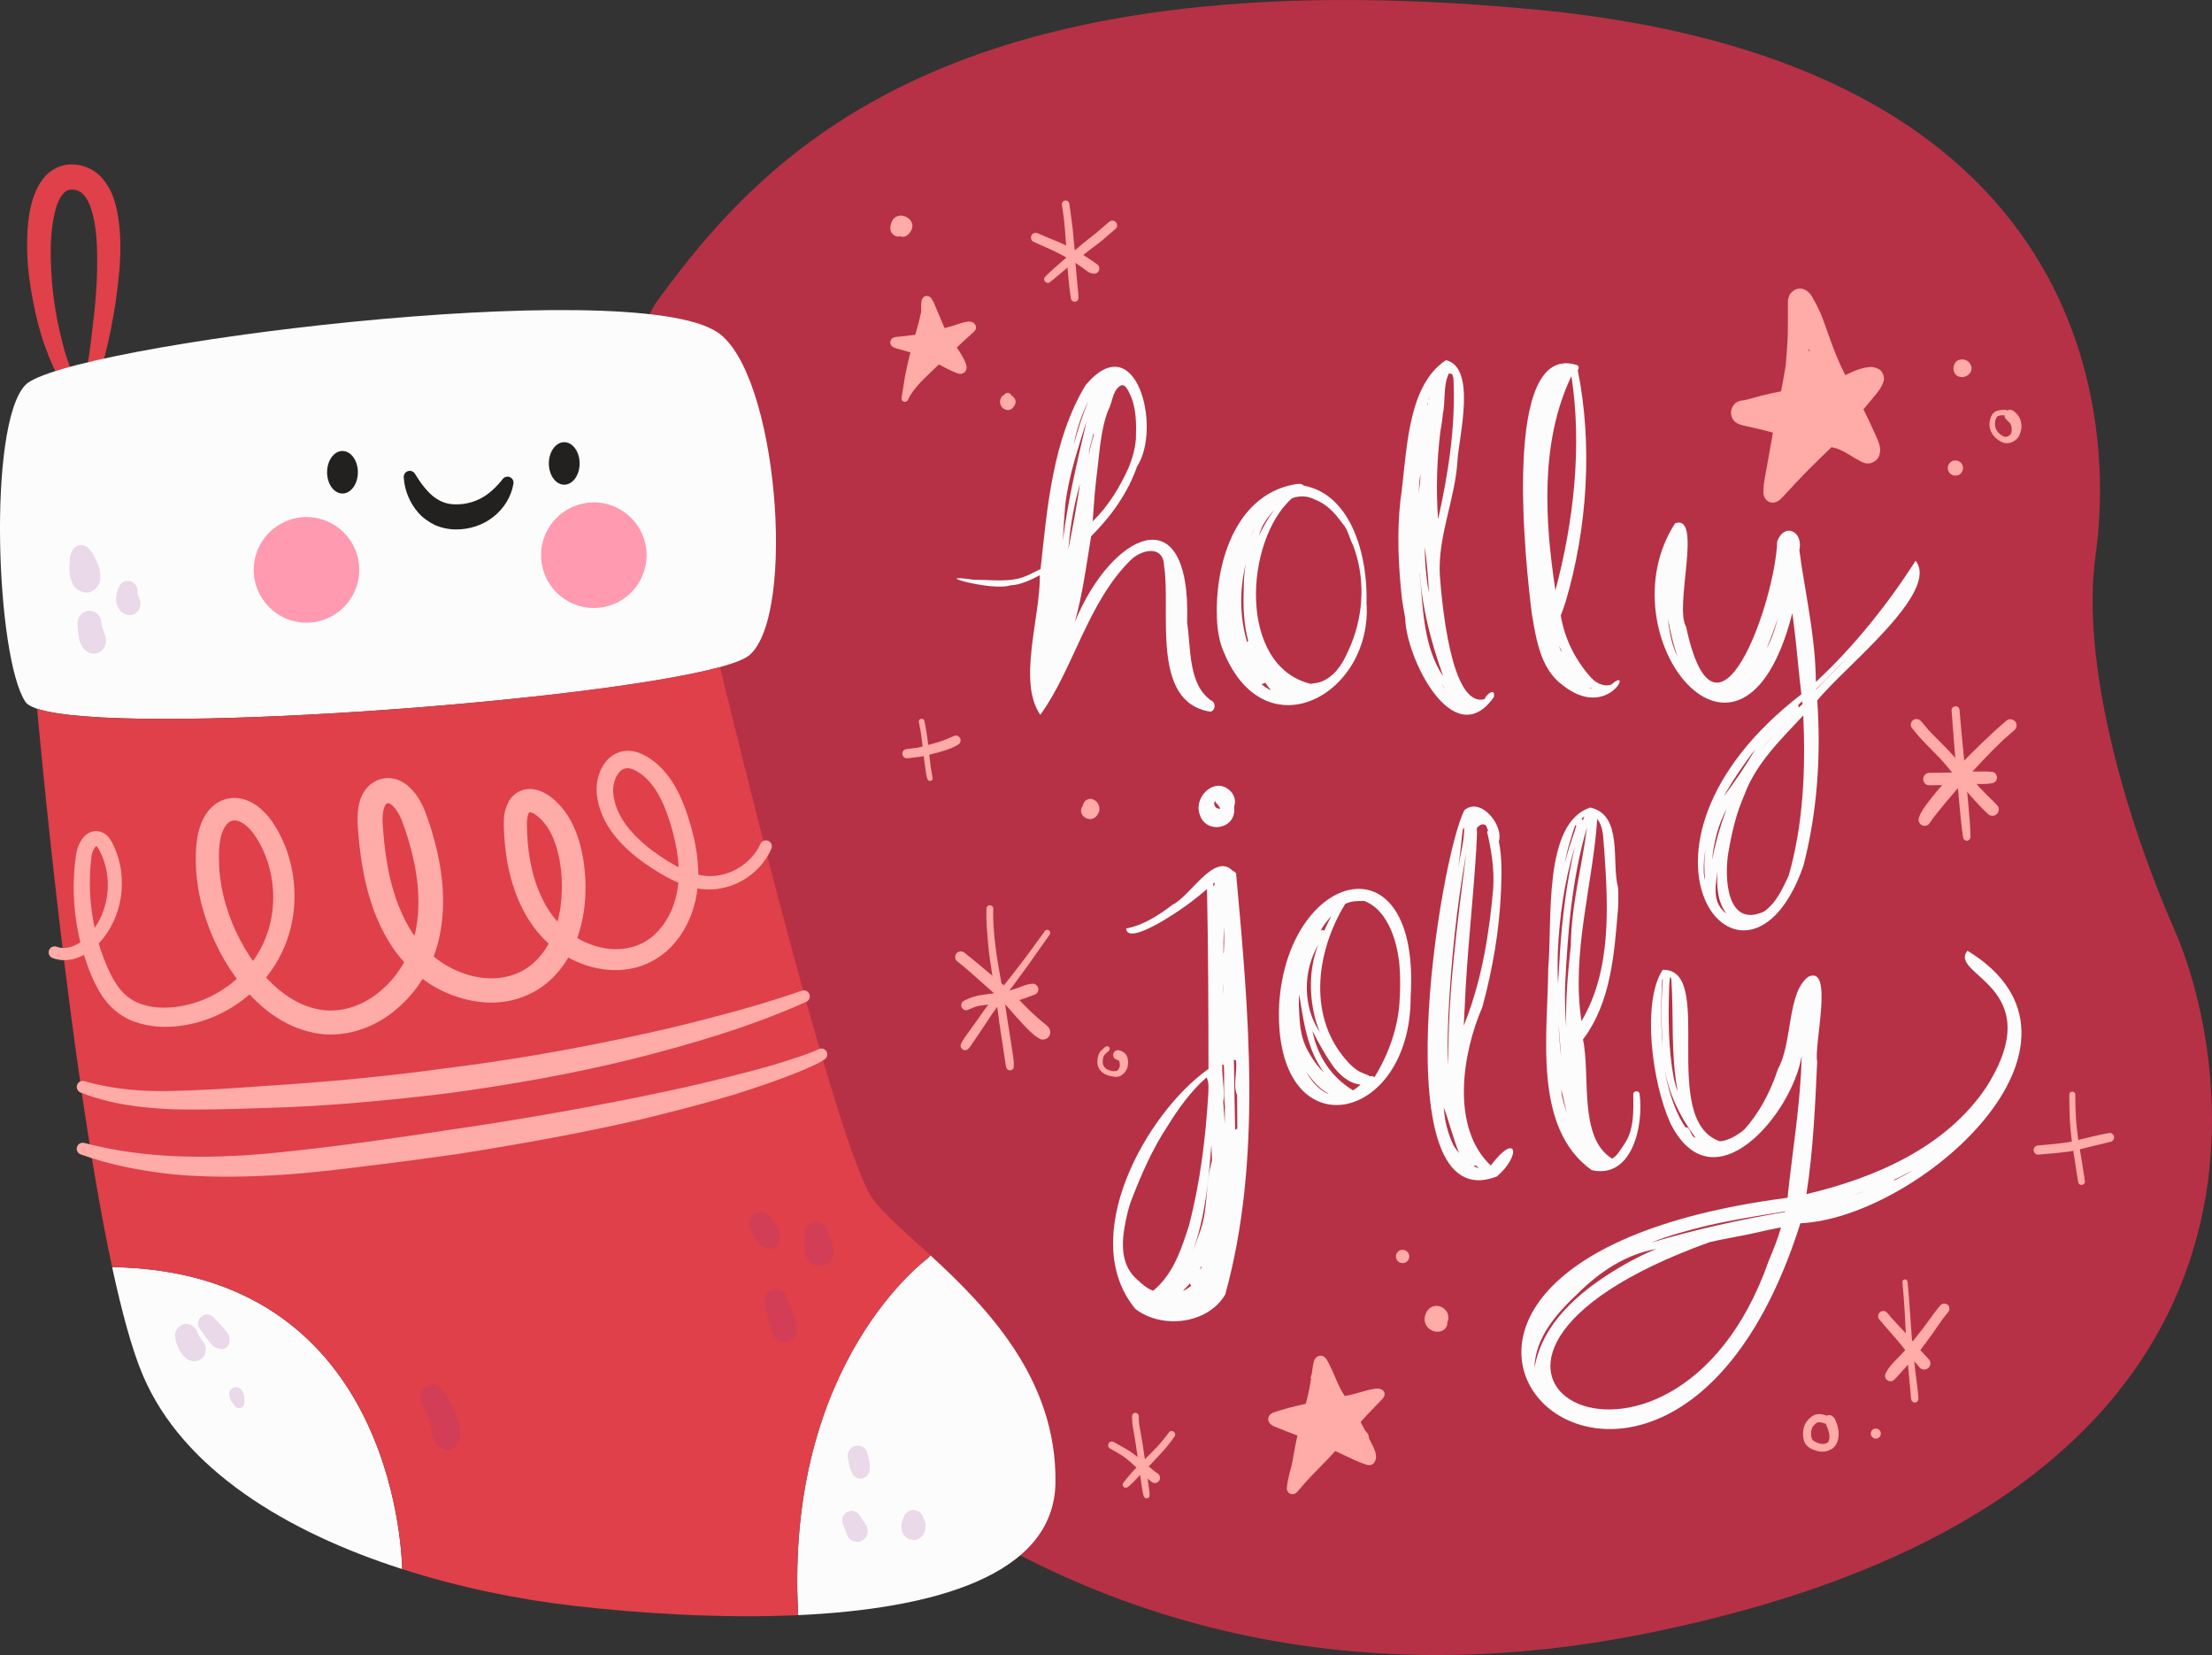 <svg xmlns="http://www.w3.org/2000/svg" width="1080" height="807.86" viewBox="0 0 1080 807.86"><rect x="0" y="0" width="1080" height="807.86" fill="#333333" stroke="none"/><g isolation="isolate"><g id="_Слой_2"><g id="Christmas05_534747650"><g id="Christmas05_534747650-2"><path d="M320.23 147.84C373.2 74.83 463.39-22.53 749.72 4.67c286.34 27.2 280.61 216.18 273.45 266.29-7.16 50.11 12.89 124.56 38.65 183.25 25.77 58.7 73.02 277.74-260.56 343.6-333.58 65.85-531.15-207.6-544.04-366.51-12.88-158.92 63-283.47 63-283.47z" fill="#b63145"/><g><path d="M874.5 142.89c-.82.8-1.01 1.65-1.33 2.71-.38 1.21-.22 2.61-.22 3.89.03 2.69.0 5.37-.01 8.06.0 2.25-.02 4.51-.08 6.76-.26 4.64-.58 9.28-.97 13.91-.1.59-.19 1.17-.28 1.75-.61 3.7-1.3 7.39-2.03 11.06-3.14.58-6.28 1.24-9.36 2.05-2.53.67-5.06 1.4-7.61 2.05-.41.09-.82.17-1.24.25-.25.05-.52.05-.77.08-1.57.16-3.11.9-4.06 2.15-.98 1.26-1.51 2.74-1.37 4.37.14 1.46.88 3.17 2.12 4.05 1.24.86 1.72 1.06 3.16 1.45l.77.23c.75.19 1.5.37 2.26.52 1.39.32 2.78.62 4.17.92 2.68.61 5.35 1.29 7.99 2.05-.81 4.51-1.64 9.02-2.43 13.52-.46 2.59-.89 5.18-1.4 7.76-.48 2.47-.87 5.08-.82 7.6.0 1.19.25 2.43.96 3.4.85 1.19 2.47 2.06 3.96 1.86 1.49-.22 2.49-.79 3.58-1.81.59-.58 1.16-1.18 1.72-1.79 1.84-2 3.7-4.01 5.56-5.99 3.61-3.89 7.38-7.65 11.15-11.35 2.11-2.06 4.23-4.08 6.32-6.13.81.19 1.62.4 2.42.62 1.4.51 2.74 1.08 4.06 1.8 1.58.88 3.1 1.9 4.67 2.8.77.43 1.55.84 2.33 1.28.57.32 1.15.71 1.78.92.92.43 1.88.61 2.89.5 1.17.01 1.96-.47 2.92-1.01.87-.48 1.84-1.72 2.16-2.65.43-1.34.68-2.59.44-4-.15-.83-.36-1.67-.62-2.46-.58-1.72-1.4-3.36-2.14-5-.85-1.87-1.7-3.74-2.57-5.6-.89-1.9-1.82-3.79-2.76-5.66 1.06-1.3 2.14-2.59 3.22-3.87 1.48-1.78 3.03-3.49 4.34-5.39.59-.88 1.21-1.79 1.64-2.77.28-.59.48-1.2.65-1.83.46-1.53-.06-3.05-.84-4.36-.82-1.36-2.48-1.96-3.91-2.32-1.13-.29-2.47-.11-3.62.08-1.39.23-2.75.61-4.08 1.06-2.15.72-4.19 1.74-6.25 2.7-1.51-3-2.96-6.05-4.23-9.15-2.02-4.91-3.75-9.98-5.56-14.98-.85-2.36-1.69-4.76-2.73-7.04-1.12-2.47-2.38-4.85-3.76-7.18-1.35-2.29-3.55-4.12-6.38-3.86-.17.01-.33.04-.49.06-1.33.24-2.33.95-3.29 1.93m-1.57 20.15c-.02.37-.04.75-.06 1.12.02-.37.03-.75.06-1.12m10.14 7.31c.01-.08.02-.15.02-.23.18.49.35.98.53 1.47-.2-.16-.4-.29-.61-.4.02-.28.05-.56.07-.85m-30.89 24.88c-.16.04-.31.08-.46.12.15-.04.31-.08.46-.12m50.39-8.98c.07.12.13.25.2.37-.04-.07-.07-.13-.1-.19-.03-.07-.06-.12-.1-.19m3.17 5.8c.15.26.29.54.43.81-.14-.27-.29-.54-.43-.81m.67 1.25c.21.38.41.77.61 1.16-.2-.38-.41-.77-.61-1.16m-39.5 18.26c.13.05.27.08.41.13-.14-.04-.28-.08-.41-.13m47.27 3.95h0s.08.05.11.08c-.04-.02-.08-.05-.12-.08" fill="#ffaba7"/><path d="M952.85 346.9c.76 10.19 1.57 20.35 2.45 30.52.47 5.28.95 10.54 1.42 15.82.48 5.18.98 10.36 1.75 15.48.16.97.94 1.73 1.97 1.64 1.04-.1 1.66-.99 1.65-1.97-.07-5.18-.59-10.38-1.05-15.55-.46-5.28-.95-10.56-1.43-15.84-.97-10.15-2.08-20.28-2.87-30.47-.07-1.07-1.07-1.87-2.11-1.76-.06.0-.12.01-.18.02-.99.17-1.69 1.09-1.6 2.09" fill="#ffaba7"/><path d="M979.81 351.63c-4.33 3.61-8.42 7.47-12.48 11.36-3.64 3.49-7.21 7.05-10.64 10.75-3.73 4.01-7.34 8.12-10.87 12.31-1.66 1.93-3.22 3.94-4.76 5.98-1.57 2.09-3.19 4.32-4.06 6.8-.29.79-.4 1.52-.1 2.33.28.73.83 1.32 1.52 1.67.73.34 1.58.37 2.32.1.8-.31 1.24-.86 1.66-1.55.06-.11.13-.22.2-.32 1.04-1.55 2.2-3.02 3.39-4.47 1.43-1.76 2.87-3.58 4.33-5.3 3.13-3.68 6.27-7.39 9.48-11 5.87-6.68 11.99-13.14 18.42-19.27 1.67-1.5 3.38-2.98 5.11-4.44 1.26-1.06 1.72-2.79.71-4.22-.65-.93-1.94-1.45-3.07-1.24-.42.07-.81.25-1.15.53m-37.32 49.57c-.05.08-.1.15-.15.22.05-.07.1-.14.15-.22" fill="#ffaba7"/><path d="M934.13 351.46c-1.18.84-1.64 2.74-.64 3.92 1.18 1.45 2.38 2.89 3.6 4.3 1.27 1.49 2.66 2.87 4.01 4.27 2.26 2.29 4.51 4.57 6.71 6.89 1.88 2.09 3.72 4.22 5.44 6.46 1.9 2.5 3.79 5 5.74 7.46 1.84 2.28 3.79 4.46 5.78 6.62.97 1.09 1.97 2.14 3 3.17 1 1.01 1.98 2.03 3.04 2.95 1.06.91 2.66.95 3.78.16.67-.49 1.12-1.2 1.26-1.98.14-.74.0-1.78-.52-2.35-1.43-1.58-2.97-3.02-4.49-4.53-1.36-1.36-2.7-2.73-4.03-4.13-1.99-2.21-3.92-4.46-5.77-6.82-2.01-2.57-4-5.16-6.14-7.63-4.09-4.79-8.74-9.05-13.07-13.61-1.27-1.47-2.52-2.96-3.76-4.48-.71-.86-1.79-1.32-2.83-1.13-.38.07-.76.23-1.1.47m13.76 19.46c.08.08.17.17.26.26-.09-.09-.17-.17-.26-.26m18.44 13.25c.14.13.27.28.41.43-.13-.14-.27-.29-.41-.43" fill="#ffaba7"/><path d="M938.98 380.56c.08.8.46 1.55 1.08 2.08.65.55 1.39.71 2.23.68 2.65-.03 5.33-.12 7.99-.09 2.54.05 5.08.0 7.61-.14 2.51-.13 4.97-.36 7.48-.4 2.36-.01 4.79.1 7.12-.38.5-.05.96-.21 1.36-.5.6-.41 1.01-1.06 1.13-1.78.25-1.43-.73-3.07-2.26-3.25-2.53-.31-5.14-.18-7.67-.2-2.45-.03-4.89.16-7.34.29-2.5.14-5.01.25-7.54.25-2.8-.01-5.62.11-8.42.14-.13.0-.27.01-.4.04-1.44.26-2.48 1.84-2.35 3.25" fill="#ffaba7"/><path d="M642.28 663c-.46.63-.59.92-.82 1.67-.07.2-.12.39-.16.6-.14.56-.23 1.12-.31 1.69-.18 1.15-.32 2.32-.49 3.47.0.06.0.11-.02.17-.17.51-.35 1.03-.53 1.52-.11.33-.02.68.17.95-.26 1.71-.56 3.41-.9 5.1-.49 2.32-1.07 4.61-1.61 6.94.0.03-.02.05-.02.08-.64.15-1.27.3-1.91.45-2.21.52-4.45 1.02-6.67 1.63-1.97.53-3.91 1.17-5.87 1.75-.41.13-.81.27-1.19.41-.44.16-.85.38-1.26.61-.47.28-.8.74-1.09 1.2-.5.72-.54 1.79-.21 2.57.42 1 1.16 1.57 2.03 2.12.44.27 1 .46 1.47.65.5.22 1.01.41 1.54.62 1.1.43 2.2.88 3.3 1.33 1.9.75 3.81 1.48 5.74 2.18-.99 4.29-1.72 8.62-2.49 12.96-.05.26-.1.53-.13.81-.13.43-.25.87-.37 1.3-.65 2.3-1.19 4.63-1.67 6.97-.23 1.21-.43 2.39-.52 3.6-.06.83.34 1.8.95 2.35.8.69 1.78.78 2.77.5.45-.13.96-.56 1.29-.89.31-.34.59-.65.88-1.01.36-.38.7-.8 1.03-1.2.85-.99 1.69-1.98 2.55-2.95 1.8-1.95 3.62-3.87 5.5-5.76 2.95-2.97 5.83-5.99 8.66-9.09 1.55.71 3.1 1.42 4.64 2.14 3.45 1.61 6.8 3.31 10.41 4.46.56.19 1.07.26 1.68.26.73.04 1.74-.45 2.16-1.04.48-.63.77-1.22.95-2 .14-.61.1-1.3.02-1.92-.26-2.08-1.31-4.07-2.28-5.94.0.02.01.02.02.04-.38-.78-.76-1.55-1.14-2.32.0-.9-.25-1.81-.73-2.41-.33-.42-.65-.79-1.04-1.11-.74-1.46-1.51-2.91-2.28-4.35.11-.13.22-.25.32-.37 1.67-1.91 3.43-3.74 5.18-5.56l2.48-2.59c.8-.84 1.63-1.62 2.41-2.47.7-.77 1.4-1.62 1.32-2.75-.08-1.51-1.49-2.39-2.86-2.55-1.22-.13-2.41.11-3.59.37-.87.15-1.71.36-2.55.58-1.89.5-3.75 1.06-5.63 1.58-1.6.45-3.22.77-4.85 1.09-.83-1.31-1.63-2.64-2.35-4.02-.89-1.85-1.71-3.72-2.5-5.61-.85-2.1-1.84-4.1-2.83-6.13.11.22.22.45.33.7-.46-.94-.92-1.86-1.45-2.74-.4-.66-.88-1.17-1.57-1.55-.57-.33-1.28-.41-1.94-.29-.8.14-1.54.56-1.97 1.19m11.96 14.48c.07.14.13.28.19.4-.07-.13-.13-.26-.19-.4m14.93 26.17c.07.13.14.28.21.41-.07-.14-.14-.28-.21-.41" fill="#ffaba7"/><path d="M481.63 443.61c-.03 1.42-.05 2.85-.05 4.25.02 1.49.09 2.92.17 4.4.19 2.76.43 5.51.68 8.27.47 5.4 1.29 10.74 2.15 16.1.42 2.58.8 5.14 1.22 7.72.44 2.64.85 5.26 1.19 7.91.34 2.57.66 5.15 1.04 7.71.4 2.72.83 5.44 1.24 8.17.31 2.17.63 4.31.98 6.48.16 1.09.32 2.17.48 3.26.18 1.13.29 2.27.64 3.35.24.78 1.05 1.31 1.85 1.24.77-.03 1.62-.65 1.72-1.46.1-1.12.04-2.24-.06-3.38-.11-1.2-.27-2.42-.47-3.63-.41-2.74-.85-5.5-1.25-8.24-.38-2.52-.86-5.05-1.23-7.57-.38-2.59-.76-5.17-1.15-7.73-.38-2.53-.9-5.02-1.33-7.52-.49-2.71-.94-5.4-1.4-8.09-.98-5.44-1.81-10.88-2.4-16.37-.25-2.26-.43-4.53-.56-6.79-.1-1.33-.15-2.65-.17-3.99-.03-1.42.02-2.84.04-4.27.02-.9-.91-1.61-1.78-1.56-.07.0-.14.01-.22.02-.84.15-1.34.9-1.34 1.75" fill="#ffaba7"/><path d="M510.19 454.41c-3.1 4.25-6.17 8.53-9.31 12.74-1.64 2.15-3.25 4.3-4.91 6.43-1.5 1.9-2.95 3.83-4.49 5.72-1.73 2.08-3.5 4.15-5.18 6.29-1.54 1.97-3.11 3.93-4.63 5.93-1.56 2.1-3.05 4.28-4.54 6.44-1.45 2.08-2.96 4.1-4.45 6.15-.61.84-1.2 1.7-1.81 2.56-.73 1.05-1.42 2.09-1.79 3.32-.28.92.34 1.99 1.16 2.39.34.18.72.26 1.1.23.63-.04 1.09-.32 1.5-.72.51-.48.91-1.08 1.3-1.66.5-.72 1.01-1.45 1.49-2.17 1.04-1.57 2.11-3.15 3.16-4.7-.04.05-.07.11-.11.17 1.99-2.92 3.9-5.89 5.87-8.8 2.18-3.08 4.38-6.16 6.67-9.17 1.16-1.52 2.36-3.02 3.51-4.55 1.18-1.62 2.36-3.24 3.56-4.86 1.18-1.62 2.38-3.22 3.56-4.84 1.09-1.56 2.2-3.13 3.28-4.69 2.39-3.43 4.81-6.83 7.27-10.24.49-.66.54-1.52-.11-2.12-.34-.29-.87-.42-1.33-.34-.32.06-.61.21-.79.47m-31.71 49.45c.08-.11.14-.21.22-.32-.08.11-.14.21-.22.32" fill="#ffaba7"/><path d="M467.05 465.31c-.95 1.09-.94 2.96.25 3.89 2.35 1.84 4.63 3.74 6.88 5.73 2.01 1.76 4 3.59 6.02 5.35 4.25 3.69 8.39 7.5 12.13 11.68l-.54-.64c2.45 2.84 4.9 5.69 7.48 8.41 2.51 2.63 5.09 5.5 8.31 7.31 1.4.79 3.31.35 4.34-.84 1.36-1.53 1.09-3.73-.32-5.11-1.42-1.38-3.03-2.56-4.54-3.86-1.59-1.4-3.14-2.86-4.69-4.34-3.24-3.07-6.18-6.46-9.49-9.48-3.46-3.16-7.13-6.07-10.69-9.08-3.71-3.15-7.43-6.26-11.25-9.25-.7-.55-1.57-.77-2.38-.63-.56.1-1.09.38-1.52.86" fill="#ffaba7"/><path d="M500.01 481.08c-1.23.43-2.42.92-3.65 1.35-1.7.61-3.46 1.09-5.22 1.47-3.21.62-6.44 1.02-9.68 1.46-1.91.26-3.82.54-5.69 1.06-1.66.44-3.26 1.18-4.81 1.9-.6.29-1.07.6-1.39 1.22-.3.59-.34 1.27-.13 1.9.21.59.65 1.11 1.21 1.39.53.26 1.33.4 1.9.13 1.69-.8 3.37-1.5 5.19-1.96 2.15-.37 4.3-.59 6.48-.78 2.44-.22 4.9-.47 7.33-.8 2.05-.29 4.09-.69 6.07-1.25 2.54-.7 4.98-1.81 7.48-2.63 1.18-.38 1.94-1.55 1.87-2.76-.1-1.48-1.42-2.73-2.93-2.6-.47.04-.94.1-1.4.19-.89.16-1.76.4-2.63.7m-21.94 9.85c-.06.01-.11.02-.17.04.06-.02.11-.03.17-.04" fill="#ffaba7"/><path d="M928.84 625.87c.96 9.48 1.38 19.02 1.85 28.54.06 1.26.13 2.53.23 3.8.1 1.06.2 2.13.31 3.19.22 2.57.41 5.15.61 7.71.16 2.24.43 4.45.62 6.68.12 1.12.22 2.24.32 3.37.1 1.27.14 2.52.34 3.77.09.5.22.88.61 1.22.34.31.8.47 1.28.44.98-.05 1.66-.91 1.64-1.87.0-1.18-.14-2.36-.26-3.52-.11-1.06-.26-2.11-.39-3.17-.28-2.24-.61-4.46-.85-6.68-.25-2.39-.47-4.79-.74-7.19-.3-2.58-.64-5.17-.86-7.78-.38-4.75-.68-9.51-1.03-14.26-.33-4.8-.65-9.6-1.13-14.39-.08-.7-.65-1.25-1.38-1.21-.05.0-.1.0-.14.02-.61.11-1.13.69-1.04 1.34" fill="#ffaba7"/><path d="M947.38 637.14c-2.21 2.6-4.18 5.36-6.17 8.13-2.16 2.99-4.46 5.86-6.72 8.73-2.28 2.9-4.73 5.62-7.3 8.24-2.42 2.52-5.02 4.96-6.55 8.17-.5 1.07-.29 2.36.61 3.16 1.12 1.01 2.74.82 3.74-.22 1.74-1.78 3.35-3.68 5.05-5.54 1.84-2.05 3.74-4.01 5.51-6.15 1.85-2.25 3.51-4.64 5.28-6.97.97-1.3 1.94-2.59 2.86-3.92.74-1.07 1.46-2.15 2.19-3.23-.02.04-.05.08-.07.13 1.7-2.49 3.43-4.9 5.36-7.18.89-1.06.83-2.65-.21-3.58-.59-.51-1.4-.7-2.15-.57-.53.1-1.04.36-1.42.8" fill="#ffaba7"/><path d="M918.11 640.34c-1.08.72-1.57 2.45-.7 3.53 1.88 2.32 3.89 4.55 5.87 6.79-.15-.16-.3-.34-.46-.49.96 1.1 1.93 2.21 2.9 3.31 1.98 2.31 3.87 4.66 5.73 7.06 1.91 2.5 3.95 4.88 6.05 7.22.5.55 1.46.78 2.17.75.81-.06 1.56-.42 2.09-1.03.53-.58.79-1.39.75-2.17-.05-.85-.45-1.47-1.03-2.08-1.36-1.45-2.75-2.92-4.12-4.43.13.13.24.28.35.41-2.41-2.77-4.7-5.65-7.19-8.36-2.36-2.57-4.79-5.09-7.14-7.68l.1.11c-.62-.73-1.25-1.47-1.85-2.24-.42-.54-.89-.92-1.57-1.07-.34-.07-.67-.07-1-.01-.34.06-.67.18-.95.38m4.94 2.46c.11.11.2.22.31.33-.1-.11-.2-.22-.31-.33m14.32 16c-.04-.05-.09-.1-.13-.15.04.05.09.1.13.15" fill="#ffaba7"/><path d="M1010.32 534.42c.02 3.65.08 7.27.22 10.92.07 1.8.17 3.6.35 5.38.17 1.89.34 3.76.58 5.63.19 1.6.46 3.16.71 4.76.3 1.88.59 3.77.89 5.67.28 1.64.47 3.3.74 4.95.26 1.69.55 3.4.81 5.1.08.45.19.82.56 1.15.31.29.74.43 1.19.41.85-.04 1.69-.85 1.57-1.75-.19-1.62-.46-3.25-.73-4.87-.28-1.67-.52-3.34-.77-5.01-.54-3.47-1.22-6.92-1.74-10.4-.26-1.83-.47-3.65-.68-5.5-.21-1.84-.35-3.67-.46-5.53-.08-1.72-.17-3.44-.23-5.14-.07-1.99-.04-3.97-.07-5.95.0-.82-.76-1.43-1.55-1.39-.06.0-.12.0-.18.02-.73.13-1.22.78-1.21 1.54" fill="#ffaba7"/><path d="M992.89 561.48c.07 1.17 1.14 2.24 2.36 2.12 6.23-.65 12.5-.85 18.62-2.19 2.72-.59 5.42-1.42 8.14-2.05 2.9-.67 5.8-1.33 8.69-2.09.94-.23 1.55-1.25 1.5-2.19-.07-1.09-1.13-2.24-2.3-2.06-1.64.26-3.27.63-4.93.99-1.64.38-3.29.75-4.94 1.11-3.22.74-6.36 1.71-9.59 2.35.19-.05.41-.1.61-.13-5.3.95-10.7 1.22-16.05 1.79-.07.0-.14.02-.2.03-1.1.2-1.97 1.12-1.91 2.31" fill="#ffaba7"/><path d="M530.39 390.53c-.28.17-.59.47-.81.74-.37.45-.62.95-.81 1.51-.06.19-.11.38-.14.58-.94 1.15-1.06 3.01-.32 4.24.98 1.58 2.83 2.44 4.66 2.15 1.7-.29 2.99-1.84 3.58-3.4.29-.82.35-1.75.12-2.61-.13-.49-.33-.92-.53-1.37-.2-.43-.55-.78-.85-1.11-.2-.25-.58-.52-.85-.68-.37-.24-.79-.39-1.22-.52-.43-.15-.89-.16-1.34-.08-.52.09-1.03.31-1.47.56" fill="#ffaba7"/><path d="M449.58 350.89c-.35.1-.64.34-.82.65-.18.36-.18.71-.09 1.08.33 1.51.59 3.01.87 4.53-.02-.11-.04-.23-.05-.37.51 3.28.85 6.56 1.25 9.83.2 1.68.35 3.34.57 5 .23 1.73.46 3.47.74 5.2l-.07-.38c.21 1.29.35 2.61.83 3.85.23.56.68.94 1.31.94.34-.02.67-.16.91-.41.22-.24.42-.62.36-.94-.1-.7-.26-1.39-.41-2.07-.13-.81-.25-1.61-.37-2.42.0.04.0.08.0.13-.28-1.78-.5-3.56-.7-5.36-.25-2.05-.49-4.12-.7-6.18-.43-4.09-1.01-8.17-1.91-12.17-.16-.67-.94-1.06-1.6-.94-.04.0-.09.02-.13.04" fill="#ffaba7"/><path d="M465.97 359.15c-.82.33-1.61.7-2.4 1.06.19-.1.38-.17.56-.26-2.59 1.18-5.25 2.12-8 2.86-2.68.72-5.34 1.56-8.05 2.13-1.78.27-3.56.44-5.34.68-.62.09-1.12.24-1.57.71-.41.42-.64 1.01-.63 1.62.02.59.29 1.16.71 1.57.4.38 1.07.68 1.62.61 2.15-.28 4.33-.43 6.5-.77 2.04-.32 4.02-.88 6.04-1.39 2-.52 4.02-1 5.98-1.68 2.21-.76 4.53-1.61 6.52-2.89.88-.54 1.31-1.66 1.01-2.69-.31-1.02-1.49-1.85-2.58-1.66-.13.02-.25.06-.37.11" fill="#ffaba7"/><path d="M450.68 145.29c-.71.82-.81 1.86-.88 2.9-.07 1.25-.05 2.52-.02 3.78-.22 1.08-.44 2.16-.68 3.24-.46 1.93-1.03 3.85-1.55 5.79-.22.8-.44 1.61-.67 2.41-1.79.26-3.58.48-5.38.67-1.16.15-2.33.21-3.49.34-.38.02-.8.08-1.17.17-.34.08-.63.23-.95.4-.79.37-1.23 1.42-1.22 2.26.06 1.7 1.61 2.42 3.02 2.84 1.12.33 2.25.59 3.37.92 1.16.32 2.31.65 3.46 1.02-.09.35-.19.7-.27 1.04-1 3.81-1.84 7.61-2.54 11.47-.33 1.9-.6 3.82-.88 5.73-.12.88-.28 1.75-.43 2.6-.06.41-.14.82-.2 1.23h0s0 0 0 0c-.02.14-.04.29-.05.44-.05.59.4 1.18.86 1.42.69.39 1.45.21 2.01-.32.16-.15.25-.33.33-.52.71-1.59 1.68-3.08 2.69-4.49.67-.86 1.34-1.72 2.05-2.54.87-1.06 1.91-2.02 2.87-3.01 1.85-1.88 3.79-3.68 5.68-5.51.59-.56 1.18-1.11 1.76-1.67.53.28 1.06.55 1.58.81 1.57.8 3.1 1.69 4.71 2.38.76.34 1.51.67 2.3.95.88.34 1.76.62 2.71.35 1.36-.37 2.18-1.6 2.23-2.97.0-.74-.22-1.55-.49-2.24-.89-2.21-2.09-4.24-3.4-6.22-.29-.44-.59-.89-.88-1.33.07-.07.14-.14.21-.2 1.76-1.68 3.53-3.35 5.36-4.96.75-.68 1.53-1.37 2.27-2.09.23-.23.47-.46.7-.66.72-.66 1.1-1.85.7-2.74-.3-.64-.56-1.1-1.18-1.46-.34-.18-.7-.3-1.06-.42-.65-.23-1.45-.13-2.12-.03-1.25.2-2.47.55-3.67.94-2.19.76-4.39 1.42-6.64 2-.17.04-.34.09-.51.13-.11-.21-.22-.43-.32-.64-1.14-2.63-2.23-5.27-3.35-7.9-.6-1.42-1.16-2.86-1.8-4.25-.19-.37-.42-.74-.64-1.09-.35-.57-.75-1.19-1.35-1.49-.55-.28-1.15-.37-1.71-.28-.52.1-1 .35-1.37.79m-3.98 27.51c.07.02.14.05.22.08.07.02.13.05.2.08-.14-.05-.28-.1-.42-.16m22.08 4.9s-.05.01-.07.02c0 0-.01.0-.01.0h.08zm-28.35 15.82c-.05.11-.09.21-.13.32.04-.11.08-.22.13-.32" fill="#ffaba7"/><path d="M518.95 98.42c-.29.32-.56.86-.5 1.31.3 1.88.58 3.77.81 5.67.25 2.06.49 4.11.65 6.17.17 1.82.25 3.67.41 5.5.17 1.97.34 3.94.43 5.92.11 1.96.17 3.92.32 5.9.15 1.97.3 3.93.49 5.87.32 3.76.74 7.52 1.37 11.22.15.81 1.08 1.34 1.83 1.31 1.01-.02 1.81-.9 1.8-1.9-.03-1.77-.24-3.5-.41-5.27-.17-1.82-.32-3.64-.51-5.48-.18-1.88-.32-3.8-.49-5.71-.2-2.03-.29-4.04-.41-6.07-.11-1.85-.28-3.71-.49-5.57-.2-1.94-.35-3.89-.54-5.84-.22-2-.53-3.98-.77-5.98-.11-.98-.26-1.93-.41-2.89-.16-.99-.27-1.97-.43-2.96-.1-.52-.18-.91-.58-1.29-.35-.32-.83-.5-1.31-.47-.1.0-.19.0-.29.02-.37.07-.73.25-.98.53" fill="#ffaba7"/><path d="M541.39 108.41c-2.51 2.14-5 4.33-7.54 6.44.14-.13.29-.26.43-.39-1.74 1.4-3.55 2.74-5.27 4.17.1-.09.2-.17.29-.25-.16.13-.31.25-.47.39.01-.02.02-.02.04-.04-.04.04-.09.07-.14.11-.1.08-.2.17-.31.25.06-.04.11-.08.17-.13-1.45 1.21-2.87 2.48-4.33 3.7-1.63 1.38-3.26 2.77-4.89 4.16-3.11 2.68-6.2 5.36-9.08 8.26-.58.55-.64 1.48-.23 2.17.49.77 1.67 1.13 2.45.56 1.48-1.1 2.87-2.33 4.29-3.51 1.51-1.24 2.99-2.51 4.51-3.78-.13.1-.26.23-.39.34 1.99-1.64 4.03-3.28 6.06-4.88 1.95-1.54 3.85-3.1 5.84-4.58.95-.72 1.91-1.42 2.86-2.12 1.12-.83 2.17-1.72 3.21-2.6 1.99-1.66 3.92-3.4 5.89-5.08.44-.38.64-1.09.64-1.66-.03-.61-.3-1.19-.74-1.62-.44-.41-1.06-.65-1.66-.62-.12.0-.23.02-.34.04-.5.09-.88.34-1.29.68m-12.08 9.97c.05-.04.1-.08.15-.12-.05.03-.1.08-.15.12" fill="#ffaba7"/><path d="M503.66 114.84c-.58 1.06-.23 2.68.92 3.18 1.99.89 3.99 1.75 5.96 2.66 2.05.94 4.12 1.79 6.13 2.86 2.16 1.15 4.33 2.31 6.45 3.54 1.02.57 1.96 1.26 2.92 1.91.9.61 1.81 1.19 2.67 1.82l-.1-.08c.17.13.35.26.52.39.76.58 1.51 1.17 2.32 1.69.85.53 1.85.75 2.84.79.86.05 1.75-.58 2.15-1.3.5-.95.37-2.33-.49-3.04-.78-.65-1.63-1.18-2.45-1.76-.98-.7-1.98-1.36-2.99-2.02-1.13-.74-2.3-1.45-3.47-2.17-1.38-.88-2.86-1.61-4.32-2.37-2.64-1.38-5.31-2.64-8.08-3.71-2.63-1.04-5.23-2.19-7.82-3.31-.52-.24-1.08-.31-1.6-.22-.64.11-1.21.49-1.57 1.13" fill="#ffaba7"/><path d="M490.32 192.71c-.63.3-1.22.8-1.52 1.44-.15.27-.26.56-.38.86-.11.38-.12.8-.15 1.19-.08.71.31 1.62.68 2.2.79 1.3 2.74 2.17 4.2 1.58.46-.14.85-.4 1.19-.74.16-.17.29-.35.4-.55.71-.69 1.22-1.78 1.13-2.76-.14-1.31-.97-2.32-2.07-2.97-.23-.55-.73-1-1.34-1.14-.28-.07-.55-.07-.8-.02-.55.1-1.04.43-1.34.92m2.95 3.08h0s0 0 0 0m.03.07h0m.17.25s0 0 .01.0c0 0-.01.0-.01.0" fill="#ffaba7"/><path d="M437.24 105.96c-.82.47-1.43 1.36-1.81 2.2-.33.68-.54 1.4-.65 2.14-.13 1.1-.14 2.23.47 3.22.6.95 1.43 1.56 2.5 1.88.57.17 1.18.11 1.72-.11.5.27 1.1.38 1.64.31 1.26-.17 2.19-.89 2.96-1.86.86-1.07 1.44-2.21 1.41-3.62-.02-.81-.37-1.58-.73-2.27-.45-.77-1.2-1.31-1.92-1.8-.37-.24-.95-.42-1.34-.55-.5-.16-.94-.24-1.48-.27-.35-.01-.68.01-1.01.07-.61.11-1.19.34-1.76.67" fill="#ffaba7"/><path d="M951.45 226.67c-.5.86-.59 1.93-.3 2.87.29.94.92 1.72 1.78 2.18.95.54 1.84.49 2.87.3.91-.16 1.76-1.01 2.17-1.78.5-.86.59-1.91.3-2.87-.28-.92-.92-1.71-1.77-2.17-.95-.55-1.84-.49-2.87-.31-.91.16-1.76 1.01-2.17 1.78" fill="#ffaba7"/><path d="M956.7 175.6c-1.36.32-2.23 1.48-2.68 2.72-.5 1.33-.3 2.66.4 3.91.25.47.91 1.09 1.38 1.33.74.36 1.33.46 2.13.53.46.04 1-.14 1.46-.26.49-.14 1.03-.41 1.44-.74.57-.47.96-.79 1.31-1.46.44-.84.64-2.05.28-2.97-.29-.74-.56-1.35-1.15-1.9-.64-.62-1.32-.97-2.17-1.2-.54-.16-1.09-.16-1.61-.05-.19-.01-.38.0-.58.04-.08.01-.14.02-.22.05" fill="#ffaba7"/><path d="M974.53 200.75c-.53.23-.94.58-1.36.95-.37.33-.59.82-.82 1.25-.19.35-.32.74-.46 1.12-.3.81-.45 1.72-.52 2.58-.11 1.64.31 3.34 1.12 4.76.41.7.91 1.33 1.45 1.93.52.59 1.19 1.05 1.84 1.5.64.48 1.31.85 2.04 1.13 1.22.47 2.54.49 3.8.12 1.82-.52 3.53-1.88 4.34-3.64.38-.85.63-1.71.84-2.62.3-1.48.19-3.01-.21-4.47-.34-1.22-1.06-2.35-1.87-3.28-.59-.69-1.28-1.24-2.05-1.73-.79-.53-1.87-.42-2.68.05-.24-.23-.56-.38-.91-.37-.99.05-2.01.08-2.98.25-.55.1-1.06.23-1.59.47m2.12 2.04c.68-.08 1.34-.12 2.03-.16-.01.73.27 1.48.83 2.04.6.61 1.22 1.15 1.79 1.77.18.27.35.53.5.82.11.31.22.64.31.97.1.75.11 1.49.07 2.25-.05.32-.1.64-.19.95-.08.16-.16.31-.25.46-.19.22-.37.42-.58.61-.21.15-.44.28-.67.4-.33.13-.66.25-1.01.32-.14.0-.28.0-.43.0-.27-.05-.53-.13-.79-.22-.55-.27-1.07-.59-1.58-.95-.47-.38-.89-.79-1.28-1.25.02.04.04.06.06.09-.02-.03-.05-.07-.07-.1-.05-.06-.1-.11-.14-.17.05.05.09.1.13.16-.31-.43-.58-.86-.82-1.34-.25-.64-.42-1.28-.52-1.97l.06.36c-.07-.58-.07-1.15-.02-1.72.1-.65.23-1.25.47-1.87-.04.11-.07.22-.11.32.14-.35.33-.69.52-1.03.04-.06.09-.11.14-.16.14-.11.28-.2.44-.29.35-.13.72-.22 1.1-.31m-1.74.82s-.07.1-.1.16c.03-.06.07-.11.1-.16m6.74 3.28c.03.06.05.11.08.18-.03-.06-.05-.11-.08-.18m-3.54 6.08s.07.02.09.03c-.02-.01-.06-.02-.09-.03m.23.08s.08.04.13.06c-.05-.02-.09-.04-.13-.06m1.24.17c.05-.01.11-.01.16-.01-.06.0-.11.0-.16.01m-4.18-2.41s0 0 .01.0c0 0-.01-.01-.02-.02.0.0.01.0.01.01" fill="#ffaba7"/><path d="M539.58 511.05c-.44.4-.9.8-1.34 1.2-.53.48-1.1 1.01-1.44 1.63-.77 1.4-.99 2.93-1.01 4.51-.01.94.21 1.94.6 2.79.5 1.06 1.21 1.82 2.14 2.53 1.07.83 2.41 1.29 3.73 1.56.49.1.98.21 1.46.29.35.04.71.07 1.06.09.53.05 1.1-.09 1.61-.22.8-.21 1.46-.76 2.08-1.27.7-.58 1.21-1.36 1.6-2.14.77-1.55.85-3.36.58-5.02-.18-.99-.55-1.88-1.24-2.65-.79-.88-1.84-1.39-2.99-1.67-1.24-.31-2.54.47-2.85 1.73-.16.62-.06 1.28.28 1.81.35.58.85.85 1.45 1.04.05.02.11.04.16.06-.1-.04-.19-.07-.27-.11.1.04.2.08.3.13.09.03.17.07.26.1-.08-.03-.17-.06-.25-.09.28.12.55.26.82.42.01.0.03.02.04.04.03.04.05.08.07.11.11.31.2.63.28.95.04.4.07.78.05 1.19-.06.45-.16.88-.31 1.3-.08.16-.16.31-.25.46-.17.23-.37.43-.58.63-.13.08-.25.16-.37.23-.16.07-.33.11-.49.14-.57.06-1.13.04-1.72.0-.58-.12-1.13-.27-1.68-.46-.44-.18-.86-.41-1.28-.67-.28-.23-.55-.47-.81-.74-.23-.32-.42-.62-.59-.97-.09-.22-.16-.43-.21-.66-.09-.67-.09-1.31-.04-2 .09-.54.19-1.04.34-1.57-.05.11-.09.2-.13.31.11-.32.25-.63.44-.91.7-.86 1.58-1.57 2.39-2.31.53-.46.43-1.36-.04-1.81-.32-.3-.71-.39-1.09-.32-.26.05-.53.17-.74.37m.53 10.66c.06.04.11.08.16.14-.06-.05-.11-.1-.16-.14m2.65 1.07c.06.0.12.0.18.0-.06.0-.11.0-.18.0m3.07-.53c-.07.05-.13.1-.19.15.06-.05.13-.1.19-.15m-.5.36s-.02.0-.03.02c0-.01.02-.01.03-.02m-.58.17c.07-.01.14-.02.21-.02-.07.01-.14.02-.21.02m.74-5.47s-.01.0-.01.0c0 0-.02.0-.03-.01.01.0.02.0.04.02" fill="#ffaba7"/><path d="M552.71 691.3c.03.96.04 1.93.11 2.9.05.85.2 1.7.33 2.55.32 2.11.69 4.18 1.07 6.28l-.08-.44c.16 1.01.32 2.02.5 3.04l-.08-.43c.34 2.15.67 4.34.96 6.52.29 2.2.59 4.4.89 6.59.28 2.09.63 4.17.92 6.26.14 1.03.29 2.05.47 3.08.15.93.32 1.84.64 2.72.23.59.76 1.03 1.42 1.01.59-.02 1.31-.47 1.38-1.1.05-.61.06-1.16-.01-1.76-.07-.6-.15-1.18-.23-1.78-.19-1.39-.36-2.79-.57-4.18-.2-1.39-.41-2.78-.62-4.19-.2-1.46-.38-2.92-.58-4.39-.4-2.9-.82-5.83-1.28-8.74-.42-2.65-.92-5.26-1.39-7.88-.11-.72-.23-1.41-.34-2.11-.07-.57-.13-1.14-.17-1.71-.07-.79-.04-1.57-.05-2.33-.02-.9-.8-1.61-1.7-1.6-.07.0-.14.02-.22.03-.78.14-1.37.85-1.36 1.66" fill="#ffaba7"/><path d="M571.55 698.59c-.49.14-.74.44-1.02.82-.32.45-.65.9-.98 1.35-1.6 2.11-3.31 4.11-5.14 6.05-.86.91-1.78 1.81-2.68 2.71-.95.97-1.9 1.93-2.87 2.88-.97.95-1.95 1.86-2.92 2.83-.88.89-1.75 1.82-2.61 2.73-.88.93-1.68 1.91-2.51 2.88-.79.92-1.54 1.84-2.27 2.81-.44.55-.58 1.2-.19 1.82.41.68 1.4.96 2.07.49 1.04-.69 1.94-1.55 2.83-2.44.97-.95 1.89-1.97 2.82-2.95 1.97-2.11 4.04-4.11 6.06-6.14.98-1.01 1.94-2.04 2.9-3.07 1-1.06 1.97-2.11 2.94-3.18 2.03-2.24 3.83-4.67 5.58-7.1.27-.36.26-.93.16-1.34-.14-.42-.45-.79-.83-1.01-.34-.19-.76-.25-1.13-.18-.07.01-.14.03-.2.05m-2.08 2.27s-.05.06-.07.1c.02-.04.05-.07.07-.1" fill="#ffaba7"/><path d="M541.26 704.59c-.5.88-.14 1.99.73 2.48 2.26 1.3 4.61 2.53 6.76 4.03 1.14.86 2.26 1.73 3.34 2.69 1.26 1.12 2.48 2.27 3.72 3.43 1.12 1.04 2.2 2.14 3.27 3.23 1.1 1.15 2.22 2.26 3.54 3.12 1.16.78 2.84.13 3.47-1.01.68-1.28.15-2.72-1.03-3.47-.35-.22-.72-.45-1.09-.68-1.46-1.15-2.83-2.41-4.22-3.63-1.64-1.48-3.37-2.89-5.12-4.22-1.7-1.29-3.45-2.55-5.3-3.56-1.88-1.03-3.74-2.08-5.59-3.14-.37-.2-.79-.26-1.18-.19-.55.1-1.04.43-1.3.92" fill="#ffaba7"/><path d="M681.94 611.75c-.41.77-.49 1.68-.24 2.54.25.79.82 1.48 1.55 1.9.83.44 1.63.4 2.53.24.77-.14 1.53-.89 1.9-1.55.42-.77.5-1.68.25-2.53-.25-.79-.82-1.48-1.55-1.91-.83-.44-1.62-.4-2.53-.23-.77.14-1.53.89-1.91 1.54" fill="#ffaba7"/><path d="M699.73 637.67c-.74.17-1.49.69-2.05 1.2-1.04.99-1.66 2.32-1.97 3.7-.26 1.15-.19 2.48.25 3.57.61 1.46 1.63 2.5 3.01 3.23 1.25.67 2.72.82 4.08.55.59-.11 1.12-.36 1.66-.66.67-.39 1.1-1.01 1.5-1.64.39-.6.49-1.34.35-2.05.02-.02.03-.04.05-.06.74-1.18.64-2.69.31-3.95-.28-1.12-1.06-2.14-1.94-2.84-.43-.33-.84-.6-1.33-.82-.77-.33-1.46-.43-2.29-.49-.24-.02-.49.0-.73.05-.31.05-.61.13-.89.2m2.03 5.58h0s0 .01.0.01h0" fill="#ffaba7"/><path d="M886.58 690.43c-.29.08-.56.19-.82.32-.45.2-.84.43-1.24.71-.5.35-.96.79-1.4 1.23-.34.31-.62.68-.88 1.04-.32.38-.58.77-.81 1.21-.26.43-.41.97-.58 1.45-.4 1.09-.49 2.31-.54 3.44-.07 1.22.2 2.48.56 3.61.22.68.58 1.33 1.03 1.88.55.65 1.19 1.16 1.94 1.6.89.51 1.88.85 2.87 1.18 1.97.67 4.24.69 6.17-.13.9-.36 1.84-.82 2.53-1.51.91-.94 1.52-2.09 1.88-3.34.3-.97.4-2.03.42-3.05.03-1.18-.15-2.3-.4-3.44-.19-.84-.48-1.65-.77-2.47-.19-.49-.43-.98-.65-1.46-.36-.73-.96-1.24-1.63-1.67-.65-.43-1.54-.38-2.23-.02-.55-.17-1.11-.34-1.67-.49-.49-.11-1.01-.18-1.53-.23-.7-.05-1.32-.02-1.99.1-.1.02-.18.04-.28.05m1.25 3.78c.24-.01.47-.01.7.0 1.01.16 1.97.44 2.93.75.04.07.08.15.11.23.65 1.5 1.24 3.04 1.55 4.64.09.77.12 1.55.08 2.35-.05.35-.13.68-.23 1.03-.11.23-.23.46-.38.68.0.01-.02.02-.02.03-.28.2-.55.37-.85.53-.37.14-.73.26-1.11.35-.4.04-.8.05-1.22.02-.67-.12-1.31-.31-1.96-.55-.74-.31-1.42-.65-2.09-1.08-.11-.09-.21-.18-.31-.29-.11-.16-.21-.32-.31-.49-.15-.43-.28-.85-.37-1.3-.1-.73-.11-1.45-.06-2.18.1-.63.24-1.22.43-1.83.15-.32.32-.61.51-.91.35-.41.71-.81 1.1-1.17.29-.23.58-.43.9-.62.2-.08.39-.14.59-.2m.94.01c.07.0.13.0.19.01-.07.0-.13-.01-.19-.01m-2.15.53c-.07.08-.15.15-.23.22.07-.08.16-.15.23-.22m6.46 4.66c.01.13.03.25.04.37-.02-.13-.04-.25-.04-.37m-7.62 3.88s.07.05.1.08c-.04-.02-.07-.05-.1-.08m1.72.89c.08.03.17.06.26.09-.09-.03-.18-.05-.26-.09m.26.09.2.09-.2-.09zm5.42-.72c-.04.07-.09.13-.14.2.05-.07.1-.13.14-.2" fill="#ffaba7"/><path d="M913.71 698.58c-.32.59-.38 1.27-.21 1.91.19.6.64 1.13 1.17 1.42.64.36 1.22.33 1.92.21.59-.11 1.14-.68 1.42-1.17.32-.59.38-1.28.21-1.92-.19-.6-.64-1.13-1.18-1.42-.64-.36-1.22-.34-1.92-.21-.59.1-1.14.67-1.42 1.17" fill="#ffaba7"/><path d="M504.3 313.53s0-.06.0-.1c0 .03.0.07.0.1z" fill="#fcfcfc"/><path d="M493.31 285.71c5.2-.22 9.87-2.63 14.4-4.93.2 20.76-10.97 51.96.21 68.14 15.95-21.82 23.16-55.01 44.1-75.49-.02.01-.04.03-.07.05.03-.02.05-.04.08-.06.0.0-.01.0-.01.01 5.38-5.36 16.07-7.52 16.34 2.8-.03-.17-.05-.33-.07-.5 3.68 21.86-6.98 67.08 22.73 71.66 2.37-.6 2.77-4.27.52-5.34-11.51-7.72-10-25.67-11.93-38.11 2.06-63.94-37.53-42.94-54.85-.23 3.83-13.72 5.69-27.89 7.97-41.92 9.8-9.82 18-21.15 22.52-34.38-.05.13-.11.28-.16.41 12.43-18.81-.41-69.27-25.12-39.73.05-.08.1-.15.16-.23-16.18 26.69-18.76 59.46-22.07 89.89-2.09 1.09-4.24 2.09-6.37 3.1.03-.02.06-.03.09-.04-.1.04-.2.08-.3.13.01-.02.03-.02.05-.03-8.04 3.73-17.29 1.95-25.88 2.11h0c-23.97-3.53 9.04 5.84 17.68 2.67zm57.75-57.46c-4.37 9.65-9.9 18.83-17.57 26.22.4-4.64.61-9.31 1.06-13.94l-.07.62c.1-.94.2-1.87.3-2.79-.01.07-.02.13-.03.2.08-.73.14-1.46.23-2.18-.02.21-.05.4-.08.61.1-.86.19-1.69.28-2.54-.02.2-.05.4-.07.61l.35-3.19s-.01.05-.01.08c1.42-10.63 1.75-21.7 5.65-31.78.0.02-.01.04-.01.06 2.12-3.85 1.93-9.11 5.65-11.78l-.38.31c2.64-2.41 4.43 1.68 5.36 3.75-.05-.1-.08-.19-.13-.28 3.31 6.81 3.23 14.65 3.02 22.06.0-.02.0-.05.01-.08-.02.17-.03.36-.05.54.0-.09.0-.17.01-.25-.43 4.72-1.7 9.34-3.52 13.72zm-3.51-40.18s-.07.01-.11.02c.04-.01.08-.01.11-.02zm-.14.02s-.1.01-.15.02c.05.0.1-.01.15-.02zm-13.6 23.76c.12.02.24.04.37.03-.98 3.26-1.95 6.55-2.52 9.94.08-3.41 1.46-6.62 2.15-9.97zm-11.91 53.14c.91-9.83 2.75-19.54 5.44-29.05-1.56 10.84-3.65 21.6-5.75 32.34.1-1.11.2-2.22.32-3.32v.03zm7.88-56.1c-4.28 18.17-8.54 36.46-10.84 55.03.29-5.83.67-11.64 1.16-17.47.0.02.0.05-.01.08.01-.04.0-.08.02-.13.0.01.0.02.0.02 1.66-14.36 6.49-28.15 10.7-41.94-.42 1.45-.79 2.92-1.03 4.4zm-1.09-7.12c.81-2.07 1.73-4.1 2.67-6.11-2.81 7.03-5.13 14.24-7.15 21.53.94-5.29 2.54-10.42 4.48-15.42z" fill="#fcfcfc"/><path d="M522.4 203.03c.09-.22.16-.44.25-.65l-.25.65z" fill="#fcfcfc"/><path d="M501.67 280.87s-.11.04-.16.07c.05-.02.11-.04.16-.07z" fill="#fcfcfc"/><path d="M520.11 246.43h0s0-.01.0-.02c0 0 0 .01.0.02z" fill="#fcfcfc"/><path d="M554.6 214.36s0-.04.0-.05c-.01.08-.02.14-.02.22.0-.05.01-.11.02-.16z" fill="#fcfcfc"/><path d="M555.11 264.44c.24-.11.47-.19.7-.31-.23.1-.45.2-.7.31z" fill="#fcfcfc"/><path d="M570.66 318.86l.05.31-.05-.31z" fill="#fcfcfc"/><path d="M570.89 320.23c-.07-.35-.12-.71-.17-1.06.05.35.11.7.17 1.06z" fill="#fcfcfc"/><path d="M594.49 306.52s-.01-.08-.02-.13c.01.04.01.08.02.13z" fill="#fcfcfc"/><path d="M606.57 333.17c-.06-.07-.13-.17-.19-.23.05.07.13.16.19.23z" fill="#fcfcfc"/><path d="M667.2 293.65c.58-21.04-6.71-52.11-30.64-56.61-1.17-1.3-3.12-.81-4.63-.6.02.0.05.0.07.0-30.76 5.51-40.11 43.32-37.49 70.23-.01-.04-.01-.08-.02-.11.54 3.99 1.33 8 3.01 11.69.0-.02-.02-.05-.03-.07 20.45 49.79 73.11 20.53 69.7-24.36.0-.01.0-.03.0-.05-.02.1.0-.04.01-.08.0.0.0.01.0.02v-.05zm-25.53-49.95c5.83 2.14 9.99 6.56 13.53 11.49l-.24-.32c.58.77 1.19 1.54 1.79 2.29-.08-.08-.16-.19-.23-.28 1.94 2.75 2.42 6.24 4.07 9.14-.04-.07-.07-.14-.1-.22 6.05 15.53 5.48 33.24-.78 48.6.02-.03.03-.06.04-.09-.01.04-.04.08-.05.13.0-.01.01-.02.01-.04-1.84 4.25-3.65 8.7-6.63 12.26.02-.04.05-.07.07-.11-.23.29-.46.59-.68.88.0.0.01-.01.01-.02-2.7 3.07-6.46 5.71-10.62 6.08.22-.02.44-.06.64-.07-.34.05-.68.09-1.03.13.04.0.07.0.1-.01-.14.02-.28.04-.41.06l.09-.02c-.4.07-.79.12-1.19.19.03.0.07.0.1-.01-.22.03-.44.07-.66.1.14-.02.28-.05.43-.07-35.68-8.68-32.32-69.72-9.21-90.54 3.55-1.37 7.54-1.3 10.94.44zm-7.36-2.47s-.06-.01-.1-.02c.04.0.07.0.1.02zm-10.43 96.66s-.05-.01-.08-.01c.03.0.05.0.08.01zm-.2-.04s-.04.0-.05.0h.05zm-11.99-78.45c.26-.42.5-.84.75-1.25-.6 1.1-1.19 2.2-1.79 3.31.34-.7.66-1.4 1.04-2.05zm1.19 57.06c-.07-.26-.14-.53-.22-.79.09.25.19.49.28.73-.02.01-.04.04-.07.05zm-9.47-36.3s-.04.05-.05.08l.09-.59c-.01.17-.03.34-.04.52zm3.83 7.25c-.34 8.64-.02 17.08 2.2 25.43-.25.13-.38.41-.51.68-3.7-12.37-3.8-25.71-.71-38.21-.65 4.01-1.03 8.05-.97 12.1zm-8.87 16.64s-.04-.04-.07-.04c-.03-.26-.05-.53-.08-.8.05.28.1.56.15.84zm17.62 29.99c.19-.09.37-.19.49-.34.43.01 1.01-.14 1.2-.55.93 1.31 1.9 2.59 2.9 3.84-1.65-.76-3.18-1.83-4.59-2.95zm-.16-75.93c.85-2.15 2.18-4.06 3.54-5.92-.01.01-.03.03-.04.05.07-.08.13-.18.2-.26-.02.03-.04.06-.07.09.8-.99 1.57-2.04 2.54-2.89-3.02 3.79-5.29 8.17-7.45 12.51.4-1.2.81-2.4 1.28-3.58z" fill="#fcfcfc"/><path d="M597.68 318.65c-.06-.13-.11-.28-.18-.41.06.13.12.28.18.41z" fill="#fcfcfc"/><path d="M640.03 333.78h.03s-.1.0-.13.01c.04.0.07-.01.1-.01z" fill="#fcfcfc"/><path d="M641.46 333.56h0c-.07.01-.14.02-.22.03.07.0.14-.02.22-.03z" fill="#fcfcfc"/><path d="M619.4 252.14s-.03.04-.05.07c.03-.04.06-.08.09-.13-.02.02-.03.04-.04.06z" fill="#fcfcfc"/><path d="M596.02 280.06c.02-.13.04-.26.05-.38l-.05.38z" fill="#fcfcfc"/><path d="M599.27 267.14c.09-.17.14-.35.21-.53l-.21.53z" fill="#fcfcfc"/><path d="M686.1 301.8c.31 19.25 23.53 66.28 43.23 38.53 1.05-4.86-3.66-1.63-4.42.9-16.7 4.73-21.03-48.75-21.92-60.51-1.06-19.08 7.6-37.28 8.65-56.23.76-11.73 9.37-45.05-5.66-48.69-19.58 12.85-18.97 46.6-22.25 68.63v-.08c-1.73 15.86-.98 32.04.76 47.88l-.02-.08c.47 3.23 1.07 6.43 1.63 9.65zm16.28-112.48s-.02-.02-.04-.02l.1-.3c-.04.13-.04.2-.07.32zm-5.48 8.29s-.06.06-.11.08c.05-.42.21-.79.48-1.11-.09.34-.16.69-.25 1.03-.04.01-.08-.01-.12.0zm.71-2.38c-.02-.06-.07-.08-.1-.13.22-.62.44-1.25.67-1.87-.2.68-.4 1.33-.58 2zm-4.42 41.37c-.1 1.26-.46 2.6-.38 3.86v-.05c-.04.19-.04.37-.08.55.05-3.2.17-6.43.82-9.57-.11 1.73-.11 3.49-.36 5.21zm10.68 97.19c.59.74 1.27 1.95 1.7 2.73-.61-.87-1.17-1.77-1.7-2.73zm-1.18-6.78c-7.82-14.07-7.96-31.03-9.52-46.74.03-.01.05-.05.08-.06 1.18 17.19 5.62 33.67 11.36 49.79-.6-.8-1.39-2.06-1.93-2.99zm-6.98-59.83c.88 7.32 1.66 14.72 1.94 22.11-.23-1.28-.45-2.57-.67-3.86l.07.4c-.94-6.45-1.48-13.1-1.37-19.63l.02.99zm13.99-81.06c.93 22.63-2.63 45.3-7.56 67.38-1.07-14.39-.6-28.8 1.12-42.99.53-2.54.89-5.53 1.19-8.1l-.07.11c1.51-6.6.08-14.33 3.06-20.29.5.17 1.01.31 1.53.34.34.54.31 1.33.67 1.87-.05.46.02 1.07.06 1.7z" fill="#fcfcfc"/><path d="M747.38 296.28c-.04-.25-.08-.5-.11-.76.04.23.07.5.11.76z" fill="#fcfcfc"/><path d="M775.8 329.6s-.08-.1-.11-.14c.04.04.07.1.11.14z" fill="#fcfcfc"/><path d="M764.43 293.64c10.57-35.7 13.27-76.63 5.89-112.97.68-.71.65-2-.29-2.44-37.53-12.13-24.98 98.88-22.02 122.14-.02-.26-.07-.52-.1-.77 2.11 12.36 4.23 27.02 15.08 34.87-.04-.03-.08-.07-.12-.1 22.21 17.82 34.92-9.96 23.89-.23-3.98 1.42-8.36-1.14-10.88-4.44l.32.43c-.13-.17-.28-.34-.4-.52.0.01.0.01.01.02-.1-.13-.2-.25-.3-.38.07.07.11.13.17.21-7.07-8.28-11.83-18.24-13.65-28.98.89-2.25 1.67-4.54 2.39-6.85zm-1.31-115.66s-.05.05-.08.08c-.16-.09-.34-.12-.52-.13.32-.12.64-.18.97-.26-.11.1-.25.19-.37.3zm-1.33 139.16c-.19-.59-.35-1.21-.54-1.8.44 1.03.95 2.02 1.46 3.01-.3-.4-.6-.81-.92-1.21zm.72-139.21h0s.06-.03.09-.05c-.03.02-.05.03-.08.05zm14.95 158.32c-.34-.09-.67-.19-1.01-.29-.08-.16-.21-.28-.31-.43.43.26.87.5 1.33.71zm-18.04-48.1c-5.24-34.43-7.49-72.39 7.81-104.58 5.29 34.17 1.12 71.19-7.81 104.58z" fill="#fcfcfc"/><path d="M875.42 301.59c.02.16.04.32.06.47-.02-.16-.04-.31-.06-.47z" fill="#fcfcfc"/><path d="M880.4 422.98c6.89-26.27 8.76-53.97 6.87-81.03 12.38-15.7 60.26-52.8 48-68.25-12.62 19.88-29.99 41.99-48.68 59.14-.13-19.4-4.1-38.3-7.11-57.38.05.29.09.62.14.92-.3-2.11-.58-4.25-.87-6.36.02.28.08.58.11.86-.14-1.06-.28-2.11-.44-3.14.05.28.08.56.13.83 1.99-9.67-7.63-13.46-10.84-4.27-.89 28.91-29.66 111.68-44.58 41.19.02.1.03.22.05.33-5.8-9.8 8.24-55.06-5.31-50.41-35.37 54.69 32.57 140.4 57.22 43.91.11.75.22 1.51.32 2.26.0-.01.0-.02.0-.03.04.35.1.69.14 1.03-.03-.18-.05-.35-.08-.53 1.66 12.25 2.54 24.57 4.04 36.84-98.84 76.25-27.02 162.93.88 84.08zm-18.85-59.13c1.42-1.76 2.92-3.47 4.45-5.14-1.85 2.19-3.82 4.29-5.51 6.61.37-.53.74-1.05 1.13-1.55-.02.02-.04.05-.07.08zm-19.06 32.47c-2.85 7.58-5.01 15.44-6.56 23.38.81-8.63 3.02-17.45 7.21-25.09-.21.58-.43 1.13-.65 1.7zm-1.65 47.72c-4.73-5.14-3.05-12.66-2.27-18.99-.47 7.1-.18 14.86 4.26 20.76-.82-.41-1.43-1.12-2.01-1.8.0.01.01.02.02.03zm74.37-137.35c-1.1 1.32-2.32 2.54-3.5 3.79 1.18-1.25 2.37-2.5 3.5-3.79zm-9.49 10.1c-.56.58-1.11 1.17-1.67 1.76.53-.61 1.09-1.19 1.67-1.76zm-18.48 19.03c5-4.74 9.62-9.82 14.45-14.74-4.78 5.3-9.91 10.28-14.87 15.41.0-.1-.01-.19-.02-.29.15-.13.29-.26.44-.39zm-72.46-30.19c-.14-1.1-.26-2.21-.31-3.34 1.09 6.16 2.44 12.29 4.56 18.16-2.35-4.58-3.41-9.76-4.25-14.83zm49.55 7.3c-.52 1.23-1.15 2.4-1.78 3.57 1.99-4.85 3.88-9.71 5.41-14.71-.85 3.84-2.12 7.52-3.63 11.14zm15.56 29.37c.05.48.11.96.15 1.44-.71.6-1.4 1.22-2.09 1.85.32-.45.31-1.02.0-1.47.65-.6 1.29-1.22 1.94-1.82zm-37.02 44.2c3.56-6.2 7.68-12.08 11.89-17.84-.01.02-.02.04-.04.06.08-.13.17-.23.26-.35-.02.02-.04.05-.06.07.1-.12.19-.25.29-.37-.02.04-.05.07-.08.11.64-.82 1.28-1.61 1.93-2.42-4.69 8.01-9.86 15.5-15.39 22.98.4-.75.79-1.5 1.2-2.23zm-11.02 36.24c.03-1.74.15-3.47.37-5.19v.02c.19-1.22.41-2.44.65-3.65-.93 5.16-.85 10.42-.38 15.64-.72-2.2-.69-4.54-.64-6.82zm41.46 4.71c-3.01 6.35-5.99 13.24-12.05 17.5-18.16 8.29-19.67-16.47-17.25-29.77-.02.2-.05.39-.07.6 1.59-9.46 3.82-18.92 7.72-27.72-.05.15-.11.28-.17.44 5.61-15.67 17.83-27.36 28.96-39.29 1.13 26.18.1 52.94-7.15 78.24z" fill="#fcfcfc"/><path d="M875.87 436.42c-.08.22-.17.43-.25.64.08-.22.17-.43.25-.64z" fill="#fcfcfc"/><path d="M884.52 305.38c.01.12.04.25.06.37-.02-.13-.04-.25-.06-.37z" fill="#fcfcfc"/><path d="M833.48 397.67c.05-.14.14-.28.19-.42-.06.14-.11.29-.19.42z" fill="#fcfcfc"/><path d="M603.53 426.29c-.46-.66-1.16-.98-1.84-1.36-8.78-8.87-20.39 12.33-29.19 16.7.1-.08.19-.16.28-.23-6.85 5.21-14.36 10.21-22.96 11.83.7 8.78 26.07-8.6 31.63-12.89-.03.03-.06.05-.1.08 1.46-1.16 2.93-2.32 4.4-3.46-.16.13-.34.25-.5.37 1.37-1.08 2.72-2.21 4.07-3.35.58 29.29.71 58.53.71 87.83-.1.03-.19.08-.28.14-30.35 21.73-64.12 82.32-35.4 116.97 12.95 10 35.34 7.45 43.87-7.04 18.18-65.67 11.39-138.66 5.29-205.58zm-52.92 165.2c.44-1.55.88-3.08 1.36-4.61-.03.13-.06.24-.1.34 5.02-13.19 10.71-26.42 18.58-38.17-.01.0-.02.02-.02.04 5.14-8.28 10.86-16.23 18.19-22.74-.07.07-.16.14-.22.22.25-.23.49-.46.74-.69 1.19 2.63.91 5.56.79 8.38v-.08c-1.31 21.6-3.97 43.32-9.49 64.26.04-.12.08-.22.12-.35-.08.23-.16.47-.22.7.02-.07.04-.13.06-.2-.28.82-.54 1.64-.8 2.45l.02-.06-.37 1.12c.03-.1.06-.18.08-.28-3.4 10.45-7.55 21.05-16.29 28.21-3.45-1.15-6.04-3.89-8.71-6.25.07.07.12.13.19.2-.15-.16-.29-.32-.44-.47.07.07.13.13.19.2-8.61-8.42-6.16-21.66-3.65-32.22zm36.04 27.22c-.34.32-.64.67-.95 1.03.34-.58.59-1.21.9-1.81.0.26-.04.52.05.77zm-6.35 8.51c.25-.28.47-.58.71-.86.04.45.25.89.63 1.22-1.32.94-2.59 2-4.12 2.58.87-1.04 1.88-1.94 2.78-2.95zm17.03-166.6c.05-2.69.17-5.41.26-8.11.2 4.24.14 8.47-.11 12.7-.05.03-.11.06-.14.13.0-1.58-.02-3.14.0-4.72zm-.09 19.47c.13 1.89.02 3.78.0 5.67-.05-1.89-.01-3.78.0-5.67zm-5.47 86.38c-3.54 11.62-1.6 24.83-6.5 36.41.0-.02.02-.04.02-.06-.94 2.87-2.06 5.66-3.11 8.49 6.17-16.79 7.93-34.72 9.25-52.44.1 2.53.22 5.06.34 7.6zm.9-125.21s.01.0.02.01c.02.46.09.92.04 1.38-.02-.46-.04-.92-.06-1.39zm4.93 101.28c-.09-1.52-.22-3.05-.35-4.57.91-5.87-.79-12.37-.48-18.46.22.2.48.28.77.31.43 6.68-.31 13.69.52 20.2-.03 2.83-.05 5.66-.07 8.5-.15-1.99-.28-3.98-.4-5.97zm6.5 8.44c-.41-.03-.73.27-1.04.51-.22-11.52-.47-23.05-.62-34.57.12.47.55.65 1.01.66.77 5.44-1.6 12.22.57 17.07.05 5.44.05 10.88.09 16.33zm-11.11-119.01c-.38.15-.48.55-.61.9-.01-.5-.03-1.01-.04-1.52.23-.21.46-.41.68-.62-.01.41-.04.83-.03 1.25z" fill="#fcfcfc"/><path d="M554.28 623.74s.03.02.04.04c-.02-.02-.04-.05-.06-.07l.02.03z" fill="#fcfcfc"/><path d="M580.42 598.49v-.05s-.02.09-.03.14c0-.03.02-.06.03-.09z" fill="#fcfcfc"/><path d="M688.74 486.59c4.91-79.21-60.42-61.99-64.23 4.18-2.89 71.64 64.41 58.92 64.24-4.31.0.05.0.09-.01.13zm-38.71-39.48c-1.21 2.36-2.42 4.72-3.48 7.17-.55-.49-1.32-.37-1.8.08 1.34-2.69 3.31-5 5.28-7.25zm.52 72.89c3.32 4.54 7.91 8.8 13.73 9.44-1.16 1-2.33 2.02-3.67 2.78-10.62-6.45-17.43-16.75-19.82-29.01 2.98 5.76 6.07 11.45 9.77 16.78zm3.52-.53c.24.29.48.59.73.89-.26-.29-.49-.59-.73-.89zm-7.6 13.43c-3.76-2.34-6.62-5.79-8.6-9.72 2.81 4.31 6.38 8.23 10.88 10.8-.83-.16-1.55-.68-2.28-1.08zm-3.79-33.84c.51 1.61 1.07 3.22 1.72 4.78-8.39-12.47-8.32-29.88-.73-42.73-4.77 11.96-4.56 25.71-1 37.96zm-2.32 2.45c-.02-.06-.04-.16-.05-.22.02.08.04.15.05.22zm-7.89-32.99h0s-.01.04-.01.04v-.04zm1.99 28.22c-.21-3.78-.49-7.63-.12-11.41 2.09 13.16 3.9 27.25 12.16 38.23-3.39-3.13-6.02-7.02-8.17-11.08.0.02.02.04.02.07-.05-.1-.1-.2-.15-.29l.07.11c-2.6-4.82-3.47-10.22-3.81-15.62zm48.99-23.06c.29 4.62.19 9.26-.04 13.88.0-.24.01-.47.01-.71-.41 13.74-5.22 27.45-12.38 39.02-.42-.58-1.37-.74-2.03-.52-2.1-1.11-4.55-1.66-6.52-3.07.06.04.11.07.17.11-1.36-.9-2.58-1.99-3.73-3.14.05.05.09.11.14.16-.11-.12-.22-.25-.33-.35.02.02.05.04.07.06-20.66-21.58-16.56-54.07-2.05-77.85 2.89-1.61 6.31-1.46 9.35-1.49 12.24 4.65 16.78 21.79 17.33 33.89z" fill="#fcfcfc"/><path d="M658.86 519.19 658.93 519.26 658.81 519.13 658.86 519.19z" fill="#fcfcfc"/><path d="M638.29 512.43s.02.04.04.06c-.02-.05-.04-.08-.06-.12.0.02.02.04.02.06z" fill="#fcfcfc"/><path d="M599.71 385.24c-7.46-5.66-16.77 4.14-14.05 12.01 2.98 10.54 18.52 7.43 16.88-3.5 1.19-3.1-.16-6.65-2.83-8.51zm-5.06 9.4c-1.57-.37-2.3-2.39-1.45-3.68.63 1.42 2.18 2.29 2.56 3.87-.37-.04-.74-.11-1.11-.19z" fill="#fcfcfc"/><path d="M730.86 574.24c12.17-10.45 9.65-22.1-3.01-5.33-19.63-18.59-13.94-54.63-4.1-77.34h0c5.04-18.44 8.31-37.47 9.11-56.59.0.01.0.02.0.04.28-8.08.59-16.34-1.06-24.29 2.46-7.7-8.68-21.92-16.77-15.33-12.15 22.99-40.59 200.58 15.83 178.86zm-23.74-77.66c1.3-26.95 4.04-53.78 8.79-80.35-4.33 34.41-9.14 68.88-8.75 103.67-.61-7.77-.29-15.54-.04-23.32zm5.59-78.68c.61-4.4.9-8.79 1.51-13.18.41-.22.61-.65.65-1.11.19 7.31-2.29 14.4-3.08 21.64.25-2.47.62-4.91.92-7.35zm5.3 150.43c.14.11.23.26.38.37-.16-.08-.32-.13-.47-.22.04-.04.05-.11.1-.16zm-2.37-70.21c-.35.83-.61 1.7-.92 2.54.01-.33.0-.66.0-.99-.02.23-.02.45-.04.68.04-.61.05-1.24.1-1.85.0.0.0.01.0.02.0.0.0-.01.0-.02h0c0-.14.01-.29.02-.45.0.02.0.05.0.07.1-1.9.2-3.8.28-5.71.0.22-.01.47-.01.7 1.02-26.24 4.1-52.41 5.71-78.61-.01.19-.02.39-.02.59.03-.86.06-1.72.1-2.61.0.04-.01.09-.01.13.08-2.78.51-5.56.16-8.31 1.03-1.4 2.89-2.68 4.5-1.37.35.85.76 1.67 1.01 2.55-.82.62-.08 1.75.01 2.59v-.02c.02.1.04.22.08.33-.02-.04-.03-.07-.04-.11 1.88 8.36 3.02 16.9 2.48 25.5h0c-1.93 21.79-5.47 43.89-13.4 64.37zm-6 60.91c-2.75-5.77-4.38-12.08-4.71-18.46 2.72 7.43 4.6 15.05 7.49 22.37-.95-1.28-1.98-2.51-2.78-3.91zm9.64 10.07c.43.08.83.0 1.16-.32.52.5 1.04.98 1.63 1.4-1.01-.1-1.88-.66-2.79-1.08z" fill="#fcfcfc"/><path d="M714.77 498.68s0 .04.0.07c0-.02.0-.05.0-.07z" fill="#fcfcfc"/><path d="M726.53 408.08s0-.01.0-.02c.01.07.03.13.04.19.0-.06-.02-.11-.03-.17z" fill="#fcfcfc"/><path d="M792.7 559s-.05.08-.07.11c.02-.04.05-.07.07-.11z" fill="#fcfcfc"/><path d="M768.95 405.36s.01-.05.02-.07c-.01.04-.02.07-.03.11v-.04z" fill="#fcfcfc"/><path d="M789.98 433.17c-3.26-12.29 2.58-35.44-13.52-38.97-23.3 7.43-18.44 55.8-20.55 78.56.0-.02.01-.06.01-.09-.17 31.66-7.79 77.85 21.25 98.52 19.96 4.37 25.39-22.22 23.37-37.12-.16-2-3.27-1.78-3.11.27.1 8.46.48 17.47-4.73 24.66.02-.01.03-.05.05-.07-.1.16-.19.31-.29.46.05-.1.11-.18.16-.28-1.6 2.31-2.98 4.99-5.48 6.46-16.6-10.16-10.48-40.47-14.26-58.2 13.79-18.25 15.26-41.91 17.12-63.9.0.01.0.04.0.05.17-3.46.21-6.89-.02-10.36zm-21.28-19.09c.07-.23.15-.45.23-.68-4.05 17.03-6.21 34.54-7.34 52v-.11c-.05.85-.08 1.7-.11 2.54.0.0.0-.01.0-.02-.25 4.18-.57 8.34-.76 12.52-.25-5.27-.28-10.55-.11-15.85-.01.15-.01.27-.03.42.81-17.15 3.13-34.36 8.12-50.82zm-1.75 47.43c-1.45 13.33-2.66 26.65-2.24 40.09-.53-6.81-.77-13.67-.53-20.5-.01.17-.03.32-.04.48 1.29-26.1 3.22-52.5 10.69-77.67v0s0 .1.0.14v-.06c-2.47 19.18-7.73 38.05-7.88 57.53zm-6 38.27c.34 5.44.85 10.87 1.35 16.3-.79-5.59-1.15-11.24-1.37-16.88.01.19.01.38.02.58zm11.29-100.1c.08-.14.17-.29.25-.43.46-.02.73-.52 1.08-.79-.29.73-.54 1.46-.81 2.2.01-.41-.19-.74-.52-.98zm-4.78 8.15c-.02.05-.04.09-.06.14.54-1.7 1.07-3.44 1.71-5.14.18.08.35.02.53.02-.22.82-.43 1.64-.66 2.45l.05-.16c-.03.11-.07.21-.1.33.0-.02.01-.04.02-.06-1.86 5.33-3.69 10.66-5 16.18.8-4.67 2.02-9.26 3.51-13.76zm-4.81 127.25c-.2-1.07-.28-2.17-.38-3.26 1.04 3.8 1.83 7.63 2.65 11.47-.8-2.72-1.59-5.45-2.26-8.2zm21.88 30.24h0l-.18-.13c.06.04.12.08.19.13zm-1.28-150.82c1.92 27.83 3.68 59.13-11.1 83.93-5.05-33.25 5.46-66 7.7-98.65 3.31 4.11 2.8 9.76 3.4 14.72z" fill="#fcfcfc"/><path d="M815.84 548.82s-.01-.03-.02-.04l.02.04z" fill="#fcfcfc"/><path d="M846.12 555.1s-.05.02-.07.04c.02-.01.05-.02.07-.04z" fill="#fcfcfc"/><path d="M851.66 551.35s-.02.02-.04.03c0 0 .01.0.01.0.0.0.01-.02.02-.02z" fill="#fcfcfc"/><path d="M867.69 522.96c-.04.1-.07.22-.11.32.03-.1.08-.21.11-.32z" fill="#fcfcfc"/><path d="M846.06 555.13s-.02.01-.03.02c0 0 .02-.01.03-.02z" fill="#fcfcfc"/><path d="M879.05 597.1c57.21-2.59 155.18-88.13 81.56-133.03-9.78 11.98 40.35 17.26 9.29 66.44h0c-.16.25-.33.52-.49.78.11-.19.22-.37.34-.55-19.73 29.42-54.38 44.23-87.77 52.14 3.37-21.79 4.29-43.76 5.3-65.76l-.06 1.05c-1.67-7.95 8.27-47.44-4.34-41.38-10.45 7.82-7.54 32.11-14.84 45.07v-.03c-.02.07-.04.17-.07.24.0-.04.02-.07.03-.1-.02.05-.04.11-.05.15.0-.02.01-.04.02-.05-.09.29-.19.58-.28.88.01-.05.03-.1.05-.14-.07.2-.13.4-.2.6.02-.04.03-.09.04-.14-3.48 10.17-8.7 20.08-15.92 28.07.05-.05.1-.1.16-.13-.04.03-.19.17-.23.2.01-.01.03-.02.04-.04-1.69 1.45-3.55 2.65-5.5 3.71.02-.02.05-.02.07-.04-.09.05-.2.11-.3.16.05-.03.09-.05.13-.07-1.99.95-4.06 1.84-6.28 1.96-30.23-10.3-1.7-84.55-27.99-83.68-10.12 15.54-5.37 54.55 3.81 74.89-.02-.03-.04-.06-.05-.1 20.77 41.53 59.53-4.4 64.15-32.87-.53 23.32-4.51 46.2-6.91 69.33-259.28 33.61-61.98 228.68 6.28 12.42zm-63.02-119.03c1.23 18.17-.38 36.54 3.08 54.57-.91-2.11-1.4-4.39-1.96-6.61.04.14.07.29.11.45-2.79-14.63-2.77-29.68-2.3-44.5v.06c.03-1.57.25-3.59.42-5.14.05.0.09-.01.14.0.27.35.38.76.5 1.18zm-4.66 27.53c-.37-8.06-.35-16.16.0-24.22.0.02.0.03.0.05.04-1.16.13-2.29.26-3.43.08-.04.17-.06.25-.1-.91 10.78-.76 21.58-.16 32.37-.11-1.56-.31-3.11-.35-4.67zm8.65 39.81c-4.33-8.78-6.92-18.47-7.77-28.22 1.09 14.01 7.31 27.04 15.62 38.17-2.75-.52-2.29-5.5-4.97-5.05-1.03-1.58-1.99-3.22-2.89-4.9zm94.3 34.65c-.11.04-.21.07-.32.11.49-.18.97-.4 1.46-.59l-1.14.47zm-119.15 36.06c-20.11 11.18-42.05 27.68-45.98 51.78.26-15.22 11.06-26.98 21.53-36.87-.07.07-.16.15-.23.22 10.71-10.55 23.18-18.94 38.2-21.63-4.65 1.89-9.15 4.09-13.52 6.49zm129.79-40.35c3.09-1.37 6.07-2.99 9.06-4.58-1.3.81-2.59 1.62-3.94 2.35.01.0.02.0.02-.01-1.67.89-3.37 1.75-5.05 2.59-.1-.16-.23-.21-.42-.21.11-.05.22-.08.33-.13zm-13.61 5.38c-2.29.86-4.64 1.58-7 2.25 2.33-.73 4.68-1.45 7-2.25zm-77.94 17.14c12.65-2.94 25.49-4.89 38.29-7.01-.02.1-.05.19-.08.29-22.08 3.78-43.96 8.55-65.43 14.97 8.79-3.61 18.04-5.95 27.22-8.26zm30.1 17.3c-47.35 134.85-196.74 51.15-28.83-9.26-.22.04-.41.1-.63.14 2.14-.49 4.28-.92 6.4-1.42-.2.05-.41.1-.62.16 6.37-1.33 12.83-2.35 19.15-3.88h-.07c3.54-.81 7.11-1.51 10.66-2.23-1.56 5.65-3.82 11.08-6.07 16.49z" fill="#fcfcfc"/><path d="M969.9 530.51c-.05.08-.1.16-.16.23.05-.08.1-.16.16-.23z" fill="#fcfcfc"/><path d="M885.53 552.31c-.01.21-.04.42-.04.63.02-.22.03-.43.04-.63z" fill="#fcfcfc"/><path d="M888.39 498.56c-.01.16-.01.32-.02.48.01-.16.01-.31.02-.48z" fill="#fcfcfc"/></g><g><path d="M47.11 188.28c5.63-18.22 9.48-36.81 11.14-56.07.83-9.64.86-19.43-1.15-29.67-1.15-5.07-2.89-10.48-7.06-15.39-2.05-2.43-4.96-4.54-8.19-5.67-3.27-1.18-6.47-1.51-10.12-.95-3.59.74-6.98 2.66-9.31 5.12-2.23 2.44-3.9 5.11-4.95 7.7-2.23 5.23-3.21 10.34-3.73 15.38-.98 10.06-.5 19.82.89 29.43 1.4 9.59 3.45 19.03 6.41 28.26 3.22 9.1 6.71 18.33 13.42 26.19 1.04 1.24 2.89 1.38 4.13.33 1.12-.95 1.34-2.56.59-3.77l-.12-.19c-4.53-7.3-7.37-16.17-9.39-25.02-2.16-8.85-3.61-17.93-4.35-27-.63-9.06-.94-18.19.24-26.82.61-4.27 1.46-8.48 3-11.87.71-1.76 1.69-3.06 2.59-4.1.95-.94 1.84-1.3 2.83-1.57.99-.1 2.6-.08 3.74.39 1.2.41 2.25 1.09 3.24 2.24 2.01 2.23 3.53 5.97 4.47 9.99 1.99 8.15 2.09 17.34 1.99 26.43-.18 9.14-1.01 18.37-2.16 27.58-.93 9.23-2.41 18.48-3.83 27.64l-.02.1c-.25 1.6.85 3.1 2.45 3.35 1.46.23 2.83-.66 3.25-2.03z" fill="#df4049"/><g><path d="M453.01 614.2s-69.79 50.44-63.34 172.9l.06 1.29c64.95-3.01 124.91-18.8 125.59-64.63.73-50.76-33.73-85.9-61.02-110.97l-1.29 1.42z" fill="#fcfcfc"/><path d="M54.74 618.5c4.73 21.88 9.7 40.25 14.93 52.6 19.48 46.14 70.35 76.74 126.69 94.8-.25-11.74-6.21-145.31-141.62-147.4z" fill="#fcfcfc"/><path d="M18.11 345.95c40.74 13.58 270.72-3.2 333.45-20.34 7.25-2.03 12.29-3.99 14.5-5.96 22.85-20.03 13.64-137.88-15.79-157.48-42.95-28.63-319.25 6.45-337.87 25.74-18.62 19.36-14.32 133.15.0 154.66.86 1.29 2.77 2.39 5.71 3.38z" fill="#fcfcfc"/><path d="M18.11 345.95c.62 6.51 15.61 174.56 36.63 272.55 135.41 2.09 141.38 135.67 141.62 147.4 27.65 8.91 56.59 14.81 83.8 17.94 30.72 3.56 71.03 6.27 109.55 4.55l-.06-1.29c-6.45-122.45 63.34-172.9 63.34-172.9l1.29-1.42c-11.98-11-22.55-20.03-28.14-27.59-17.14-23.22-68.57-234.7-74.59-259.59-62.73 17.14-292.71 33.92-333.45 20.34z" fill="#df4049"/></g><path d="M267.97 226.22c0 5.73 3.37 10.38 7.52 10.38s7.51-4.65 7.51-10.38-3.37-10.38-7.51-10.38-7.52 4.65-7.52 10.38z" fill="#232020"/><path d="M159.7 230.52c0 5.73 3.36 10.38 7.51 10.38s7.52-4.65 7.52-10.38-3.37-10.38-7.52-10.38-7.51 4.64-7.51 10.38z" fill="#232020"/><path d="M245.16 234.21c-2.95 3.66-6.57 7.06-10.33 9.02-3.77 1.96-7.94 3.04-12.22 2.95-4.04.08-7.49-1.17-10.9-3.73-3.29-2.62-6.36-6.67-8.9-10.84l-.22-.37c-.85-1.39-2.67-1.83-4.07-.98-.97.59-1.48 1.66-1.4 2.72.42 6.25 2.66 12.05 7 17.17 2.2 2.53 5.07 4.58 8.24 6.14 3.25 1.39 6.79 2.14 10.19 2.14 6.56.07 13.29-2.08 18.47-6.24 5.18-4.19 8.54-9.7 9.67-16.08.28-1.6-.79-3.13-2.39-3.41-1.09-.19-2.15.24-2.8 1.04l-.35.44z" fill="#232020"/><path d="M371.25 411.96c-4.73 10.55-17.17 17.29-28.42 15.37-5.72-.9-11.23-3.58-16.51-6.84-5.3-3.32-10.4-6.96-14.77-11.2-4.37-4.21-8.12-9.01-10.22-14.32-1.07-2.63-1.73-5.44-1.95-8.14-.18-2.5.36-5.2 1.37-7.42 2.38-4.64 5.44-5.65 10.13-2.96 4.69 2.68 8.38 7.16 11.14 12.35 2.78 5.2 4.77 11.07 6.41 17.08 1.61 5.97 2.7 12.01 2.93 18 .58 11.87-3.1 23.85-11.14 31.72-7.86 7.91-20.01 9.56-30.83 5.73-10.97-3.7-19.6-12.1-24.68-22.79-5.18-10.63-7.24-22.91-7.45-35.2-.15-2.82.29-5.45.91-6.43.29-.48.29-.34.38-.42.0.0.37-.08 1.14.21 1.48.5 3.67 2.31 5.38 4.22 1.73 1.94 3.2 4.2 4.38 6.72 4.64 10.17 5.73 23.05 4.28 34.65-1.58 11.69-6.53 22.93-15.29 29.41-8.69 6.51-20.68 7.4-31.49 3.61-10.99-3.65-20.21-11.26-26.4-21.26-6.23-10.04-9.84-21.84-11.77-34.04-.98-6.08-1.61-12.4-1.96-18.54-.13-2.72.1-5.44.73-7.25.77-1.91 1.09-1.96 1.79-2.15.26-.14 1.45.15 3.01 1.91 1.48 1.63 2.84 3.99 3.8 6.41 2.14 5.59 4.01 11.69 5.4 17.62 2.83 11.93 3.72 24.23 1.47 35.83-2.18 11.54-8.08 22.03-16.9 29.56-8.63 7.59-20.07 11.47-30.85 9.24-10.88-2.11-20.74-9.58-28.25-18.86-7.5-9.32-13.31-20.5-16.74-32.07-1.75-5.8-2.8-11.78-3.24-17.76-.29-5.95-.31-12.27 1.25-17.02 1.69-5.12 4.4-7.09 7.64-6.27 1.71.4 3.79 1.76 5.59 3.61 1.87 1.81 3.32 4.07 4.84 6.64 5.78 10.15 8.08 22.35 6.6 34.06-1.44 11.73-6.87 22.73-15.41 31-8.44 8.29-19.63 13.98-31.34 15.46-5.83.81-11.78.51-17.01-1.24-5.29-1.73-9.34-5.11-12.5-9.97-3.13-4.8-5.51-10.71-7.51-16.53-1.99-5.86-3.37-11.93-4.29-18.06-.85-6.14-1.22-12.36-.96-18.57.08-3.05.41-6.31.76-9.17.18-2.34 2.08-5.08 2.23-4.84-.07.05.01-.2.56.4.56.56 1.24 1.96 1.86 3.28 1.22 2.64 2.11 5.44 2.67 8.33 1.02 5.78.77 11.87-.92 17.56-1.64 5.64-4.7 11.08-8.84 14.98-4.14 3.92-9.9 6.32-14.54 4.54-1.51-.58-3.2.17-3.78 1.69-.58 1.5.17 3.19 1.66 3.77 3.74 1.48 7.96 1.35 11.49.15 3.58-1.17 6.68-3.14 9.36-5.51 5.35-4.87 8.87-11.04 11-17.69 2.12-6.65 2.57-13.77 1.49-20.69-.59-3.46-1.59-6.86-3.01-10.1-.75-1.59-1.34-3.21-2.92-5.1-1.46-1.9-4.77-3.7-8.03-2.74-3.2.98-4.73 3.2-5.75 4.97-1.04 1.87-1.64 3.73-2.02 5.72-.52 3.53-.88 6.7-1.06 10.08-.41 6.68-.14 13.39.64 20.03.85 6.64 2.21 13.22 4.25 19.61 2.07 6.39 4.36 12.62 8.14 18.74 3.61 6.1 9.95 11.55 17 13.84 7 2.42 14.27 2.76 21.19 1.9 13.93-1.62 27.01-8.11 37.06-17.74 10.15-9.55 16.94-22.87 18.76-36.75 1.89-13.86-.61-28.29-7.46-40.69-1.7-2.99-3.72-6.24-6.46-8.98-2.69-2.73-5.99-5.35-10.56-6.61-4.56-1.31-10.08-.31-13.91 2.72-3.89 3.01-5.83 6.97-7.1 10.61-1.26 3.65-1.81 7.51-1.96 10.95-.24 3.46-.17 6.92.01 10.36.47 6.88 1.66 13.68 3.61 20.23 3.88 13.15 10.12 25.33 18.72 36.15 8.57 10.6 20.27 20.06 34.94 23.04 14.72 3.13 30.19-2.35 40.8-11.71 10.91-9.16 18.32-22.43 20.95-36.21 2.72-13.78 1.64-27.79-1.4-40.9-1.55-6.63-3.43-12.9-5.87-19.36-1.42-3.56-3.23-6.92-6.05-10.12-1.43-1.58-3.12-3.14-5.47-4.37-2.28-1.22-5.41-1.96-8.36-1.49-2.83.41-5.62 1.72-7.69 3.77-2.05 2.02-3.24 4.36-3.98 6.5-1.42 4.32-1.49 8.17-1.35 11.86.4 6.73 1.08 13.25 2.17 19.91 2.15 13.19 6.15 26.59 13.61 38.49 7.37 11.91 19.18 21.75 32.79 26.11 6.8 2.23 14.14 3.38 21.54 2.56 7.37-.77 14.72-3.56 20.72-8.02 5.97-4.54 10.65-10.53 13.81-17 3.14-6.49 5.02-13.37 5.96-20.28.88-6.91.88-13.87.08-20.74-.81-6.82-2.38-13.75-5.53-20.4-1.57-3.31-3.63-6.53-6.2-9.39-2.64-2.78-5.36-5.47-9.95-7.28-2.24-.83-5.24-1.34-8.34-.4-3.01.85-5.63 3.25-6.89 5.59-2.53 4.73-2.43 8.83-2.39 12.38.39 13.41 2.74 27.19 9.02 39.76 3.16 6.27 7.23 12.09 12.62 17.01 5.33 4.88 11.66 8.49 18.46 10.81 6.84 2.2 14.27 3.06 21.61 1.72 7.32-1.29 14.33-5.01 19.51-10.23 10.47-10.48 14.45-25.49 13.64-39.21-.34-6.91-1.66-13.61-3.48-20.06-1.84-6.39-4.03-12.82-7.43-18.95-3.38-6.07-8.21-11.95-14.88-15.57-3.23-1.79-7.93-3.34-12.62-1.76-4.66 1.51-7.64 5.3-9.19 8.88-1.57 3.67-2.22 7.51-1.89 11.44.37 3.71 1.31 7.22 2.73 10.54 2.83 6.65 7.39 12.11 12.36 16.72 5 4.64 10.55 8.41 16.24 11.81 5.73 3.37 12.08 6.4 19.19 7.39 14.44 2 29.05-6.43 34.75-19.61.64-1.49-.04-3.21-1.53-3.85-1.47-.64-3.19.05-3.84 1.51z" fill="#ffaba7"/><path d="M391.32 483.63c-13.84 4.83-28.2 9.01-42.54 12.71-14.34 3.83-28.79 7.25-43.33 10.25-29.03 6.16-58.32 11.21-87.8 14.84-29.42 4.07-59.03 6.82-88.71 8.66-14.8 1.08-29.85 2.12-44.47 2.41-14.68.43-29.27-.74-43.22-4.76-1.55-.46-3.19.41-3.65 1.97-.44 1.46.35 3 1.73 3.57 14.38 5.7 29.93 7.58 45.06 8.19 15.25.37 30.06-.15 45.09-.64 30.02-.76 59.95-3.67 89.78-7.24 29.76-4.08 59.41-9.25 88.62-16.43 29.19-7.33 58.05-15.74 85.76-28.15 1.48-.66 2.14-2.39 1.48-3.87-.62-1.39-2.21-2.06-3.63-1.57l-.16.06z" fill="#ffaba7"/><path d="M399.05 512.41c-.91.43-2.98 1.31-4.61 1.9-1.76.62-3.5 1.28-5.31 1.84-3.56 1.23-7.19 2.32-10.81 3.43-7.27 2.14-14.63 4.07-22.01 5.9-14.72 3.79-29.63 7-44.55 10.05-29.89 6-59.95 11.26-90.16 15.65-30.14 4.6-60.54 8.96-90.67 11.87-30.1 2.65-60.58 2.55-89.78-5.15-1.57-.42-3.17.52-3.59 2.08-.39 1.48.44 3.01 1.85 3.52 14.7 5.27 30.17 8.2 45.69 9.78 15.54 1.39 31.14 1.32 46.6.5 15.49-.72 30.82-2.57 46.04-4.46 15.25-1.79 30.47-3.88 45.7-6.01 30.35-4.82 60.66-10.18 90.65-17.18 14.96-3.68 29.89-7.48 44.67-11.93 7.36-2.34 14.69-4.76 21.96-7.42 3.63-1.37 7.26-2.71 10.85-4.22 1.79-.73 3.58-1.58 5.36-2.39 1.88-.94 3.37-1.52 5.72-3.11 1.31-.89 1.66-2.68.77-4-.81-1.2-2.36-1.6-3.63-.98l-.73.35z" fill="#ffaba7"/><path d="M264.17 271.01c0-14.23 11.54-25.77 25.77-25.77s25.77 11.53 25.77 25.77-11.54 25.77-25.77 25.77-25.77-11.54-25.77-25.77z" fill="#ff9ab1"/><path d="M123.87 278.17c0-14.23 11.53-25.77 25.77-25.77s25.77 11.53 25.77 25.77-11.54 25.77-25.77 25.77-25.77-11.54-25.77-25.77z" fill="#ff9ab1"/><path d="M34.03 274.45c.04-.58.07-1.16.11-1.74.1-1.21.32-1.97.73-3.04.63-1.64 1.65-2.93 3.42-3.42 1.69-.46 3.53.02 4.76 1.26.71.71 1.42 1.38 1.93 2.27.28.48.52 1 .79 1.49.78 1.48 1.51 2.95 2.13 4.51.22.55.46 1.1.61 1.67.31 1.12.32 2.51.45 3.71.23 2.19-.54 4.33-2.09 5.91-.87.89-1.86 1.65-3.09 1.99-1.23.34-2.51.25-3.68-.2-1.82-.71-3.32-1.58-4.36-3.35-.4-.69-.63-1.44-.88-2.19-.19-.6-.4-1.2-.58-1.81-.34-1.16-.37-2.38-.41-3.58-.04-1.16.08-2.32.16-3.48z" fill="#933995" mix-blend-mode="multiply" opacity=".18"/><path d="M39.6 299.87c1-1 2.64-1.75 4.07-1.69 1.49.07 3.04.56 4.07 1.69.3.38.6.77.9 1.16.41.7.61 1.46.7 2.24.31 2.05.86 4.05 1.66 5.96-.21-.5-.43-1-.64-1.51.41.94.73 1.77 1.01 2.72.22.75.37 1.24.38 2.17.01.7-.16 1.39-.26 2.08-.28 1.01-.79 1.88-1.52 2.62-.53.58-1.17.98-1.91 1.22-.7.37-1.46.54-2.28.51-1.07.0-2.06-.27-2.99-.8-1.15-.75-2.11-1.57-2.75-2.81-.41-.78-.86-1.67-1.12-2.48-.25-.81-.41-1.66-.54-2.5-.34-2.17-.58-4.31-.48-6.51.07-1.52.59-2.98 1.69-4.07z" fill="#933995" mix-blend-mode="multiply" opacity=".18"/><path d="M58.38 285.87c.25-.31.49-.63.73-.95.43-.46.92-.77 1.51-.97.37-.21.76-.32 1.18-.32.62-.14 1.24-.11 1.87.08.77.25 1.47.65 2.06 1.2.46.43.78.93.97 1.51.29.56.43 1.16.41 1.81-.05.4.0.79.01 1.19.1.43.19.86.35 1.27.16.33.33.66.45 1.01.1.31.19.62.32.94.23.58.4 1.18.35 1.85-.01.17-.04.33-.05.5.0.95-.24 1.84-.72 2.66-.33.62-.79 1.11-1.36 1.48-.51.47-1.1.79-1.79.95-.94.25-1.87.25-2.81.0-.52-.21-1.04-.42-1.54-.65-.3-.14-.42-.28-.74-.53-.43-.25-.76-.58-1.01-1.01-.19-.19-.34-.39-.47-.62-.17-.28-.31-.57-.44-.86-.24-.55-.52-1.11-.7-1.68-.15-.45-.18-1.15-.23-1.62.0-.09-.02-.19-.02-.28-.02-.32-.02-.64.0-.96.12-2.13.62-4.14 1.68-6.01z" fill="#933995" mix-blend-mode="multiply" opacity=".18"/><path d="M393.1 601.77c.09-1.23.39-2.28 1.16-3.28.69-.89 1.67-1.67 2.8-1.93.95-.22 1.93-.22 2.87.0.7.17 1.31.49 1.84.97.59.38 1.05.89 1.39 1.52.86 1.9 1.82 3.79 2.47 5.77.26.79.52 1.57.78 2.35.31.92.38 1.84.5 2.81.11.99.13 2.02-.26 2.96-.32 1.14-.89 2.13-1.73 2.98-.84.83-1.83 1.41-2.98 1.73-2.23.61-4.97.02-6.56-1.73-1.02-1.13-1.73-2.33-2.09-3.8-.23-.95-.38-1.94-.41-2.92-.02-.82-.05-1.63-.07-2.44-.05-1.66.15-3.32.28-4.98z" fill="#933995" mix-blend-mode="multiply" opacity=".18"/><path d="M373.95 631.84c.67-1.15 1.99-2.24 3.31-2.54 1.42-.32 3.02-.25 4.27.56 1.27.82 2.03 1.9 2.55 3.31.85 2.3 1.7 4.6 2.55 6.9.43 1.15.85 2.3 1.28 3.45.43 1.16.91 2.28 1.1 3.5.25 1.65.32 3.35-.64 4.84-.75 1.17-1.72 2.03-3.01 2.57-1.25.53-2.77.74-4.09.32-1.47-.48-3.09-1.43-3.76-2.89-.46-1.01-.94-2.01-1.19-3.1-.13-.55-.26-1.1-.38-1.65-.29-1.24-.58-2.47-.86-3.71-.56-2.42-1.13-4.85-1.69-7.28-.34-1.43-.2-2.98.56-4.27z" fill="#933995" mix-blend-mode="multiply" opacity=".18"/><path d="M366.04 595.87c.18-.75.52-1.4 1.03-1.96.41-.63.94-1.12 1.61-1.48 1.34-.71 2.96-1.06 4.44-.58.46.19.92.38 1.37.58.87.51 1.55 1.2 2.07 2.06.81 1.19 1.62 2.38 2.44 3.58.4.59.67 1.28.97 1.93.49 1.05.89 1.93.82 3.14.0.17-.04.34-.05.5-.04.34-.07.67-.11 1 0 .88-.23 1.71-.67 2.47-.44.73-1.02 1.32-1.76 1.75-.76.44-1.59.67-2.47.67-.88.0-1.71-.23-2.47-.67-.31-.14-.61-.27-.91-.41-.13-.07-.27-.12-.4-.19-1.04-.53-1.66-1.31-2.3-2.24-.41-.58-.87-1.17-1.18-1.81-.62-1.3-1.24-2.61-1.86-3.91-.42-.66-.65-1.37-.68-2.14-.17-.77-.14-1.53.1-2.3z" fill="#933995" mix-blend-mode="multiply" opacity=".18"/><path d="M208.13 676.77c1.39-.73 3.07-1.1 4.61-.6 1.57.5 2.6 1.42 3.57 2.74 2.4 3.28 4.29 6.8 5.87 10.54.82 1.96 1.59 3.9 2.03 5.98.25 1.16.44 2.32.59 3.5.23 1.69-.18 3.19-.89 4.74-.17.38-.36.75-.55 1.12-1.58 3.14-6.61 3.81-8.93 1.15-.67-.76-1.49-1.53-1.99-2.4-.59-1.04-.85-2.14-1.1-3.29-.28-1.32-.64-2.62-.94-3.94-.55-2.37-1.31-4.67-2.2-6.93-.67-1.52-1.39-3.01-2.21-4.45-1.55-2.72-.73-6.66 2.14-8.18z" fill="#933995" mix-blend-mode="multiply" opacity=".18"/><path d="M96.84 644.85c.3-.92.8-1.68 1.57-2.28.74-.57 1.7-.98 2.66-.94 1.15.05 2.3.43 3.11 1.28 1.33 1.42 2.66 2.83 3.98 4.25.65.7 1.24 1.42 1.83 2.17.74.94 1.55 1.81 1.87 2.99.2.73.19 1.55.23 2.32.07 1.21-.61 2.34-1.53 3.05-.99.77-2.17 1-3.39.7-.58-.14-1.11-.28-1.66-.5-.69-.29-1.33-.69-1.83-1.27-.17-.19-.34-.39-.51-.58-.87-1-1.69-2.03-2.48-3.1l-3.42-4.68c-.32-.5-.5-1.05-.52-1.64-.13-.58-.1-1.16.08-1.75z" fill="#933995" mix-blend-mode="multiply" opacity=".18"/><path d="M85.95 649.68c.23-.69.61-1.28 1.15-1.79.37-.29.74-.58 1.12-.86.64-.41 1.32-.62 2.06-.66.49-.13.98-.13 1.48.0.74.04 1.42.25 2.06.66 1.23.79 2.13 1.89 2.55 3.31.05.17.12.32.17.49.43.93.92 1.82 1.54 2.64-.31-.4-.62-.8-.93-1.21.5.64 1 1.26 1.43 1.93.19.28.38.55.58.81-.08-.1-.16-.21-.24-.31.46.49.85 1.01 1.05 1.64.26.46.4.95.4 1.48.05.27.09.54.11.82.0.35-.14 1.25-.21 1.6-.01.08-.03.16-.05.25-.25.89-.7 1.66-1.35 2.32-.65.65-1.43 1.1-2.32 1.35-.1.03-.19.05-.29.08l-1.53.2c-.29-.02-.57-.05-.86-.11-.52.0-1.01-.13-1.47-.4-.73-.24-1.35-.64-1.88-1.21-.29-.26-.58-.53-.84-.82-.84-.9-1.63-1.87-2.17-2.99-.53-1.1-1.03-2.24-1.38-3.41-.36-1.2-.5-2.42-.66-3.67-.03-.76.13-1.48.47-2.14z" fill="#933995" mix-blend-mode="multiply" opacity=".18"/><path d="M112.36 678.76c.21-.4.5-.71.87-.95.33-.3.71-.5 1.15-.61.86-.2 1.84-.16 2.61.34.23.18.46.35.68.53.42.42.71.92.87 1.49.14.37.28.74.43 1.12.06.16.13.32.18.48.15.44.13.95.13 1.41.0.73.01 1.46.02 2.18-.03.23-.06.46-.09.69-.08.34-.23.63-.46.88-.33.43-.8.8-1.35.93-.46.1-.92.1-1.37.0-.34-.08-.63-.23-.88-.47-.28-.18-.5-.42-.67-.73-.44-.61-.89-1.22-1.34-1.83-.05-.07-.1-.13-.15-.2-.16-.21-.2-.34-.32-.62-.13-.3-.23-.59-.32-.9-.11-.38-.22-.77-.33-1.15-.14-.45-.16-.89-.06-1.35.02-.45.16-.86.4-1.25z" fill="#933995" mix-blend-mode="multiply" opacity=".18"/><path d="M440.2 743.86c-.01-.3.04-.59.13-.86.05-.16.1-.31.15-.46.22-.62.48-1.22.72-1.82.17-.4.34-.79.5-1.19.31-.58.74-1.04 1.28-1.39.31-.31.68-.52 1.1-.64.59-.31 1.23-.46 1.91-.43l1.32.18c.4.17.79.34 1.19.5.58.31 1.04.74 1.39 1.28.44.48.74 1.04.89 1.69.24.61.51 1.21.73 1.82.26.79.45 1.61.35 2.45-.01.15-.03.31-.05.46-.08.66-.07 1.37-.28 1.99-.2.46-.39.92-.58 1.37-.36.67-.85 1.21-1.48 1.61-.36.36-.78.61-1.27.74-.69.35-1.42.52-2.21.49-.51-.07-1.02-.14-1.53-.2-.46-.19-.91-.39-1.37-.58-.67-.36-1.21-.85-1.61-1.48-.5-.56-.85-1.21-1.03-1.96-.2-.61-.2-1.3-.27-1.94-.02-.17-.04-.34-.06-.5.0-.08-.02-.17-.03-.26-.02-.29.01-.58.1-.86z" fill="#933995" mix-blend-mode="multiply" opacity=".18"/><path d="M411.8 739.78c.24-.31.48-.62.72-.93.42-.45.91-.77 1.48-.95.36-.21.75-.31 1.16-.32.61-.13 1.22-.11 1.84.08.37.16.74.31 1.1.47.69.41 1.24.96 1.65 1.65.62.94 1.24 1.87 1.87 2.81.31.47.62.94.93 1.4.14.22.29.43.43.66.94 1.66.94 3.64.0 5.3-.04.07-.08.14-.13.2-.43.73-1.01 1.31-1.75 1.75-.76.44-1.57.66-2.45.67-.07.0-.14-.01-.2-.02-.95.0-1.83-.24-2.65-.71-.79-.47-1.42-1.09-1.88-1.88-.34-.57-.54-1.24-.77-1.87-.2-.53-.41-1.07-.61-1.6-.4-1.05-.8-2.1-1.19-3.15-.19-.61-.22-1.22-.08-1.84.02-.62.21-1.19.55-1.72z" fill="#933995" mix-blend-mode="multiply" opacity=".18"/><path d="M414.57 708.06c.59-1.01 1.76-1.98 2.92-2.25 1.25-.28 2.66-.22 3.77.49 1.04.67 1.98 1.69 2.25 2.93l.74 3.43c.2.94.46 1.9.42 2.86-.02.59-.03 1.18-.08 1.76.0.8-.21 1.55-.61 2.25-.4.67-.93 1.2-1.6 1.6-.36.16-.78.38-1.09.46-.43.11-.77.14-1.16.15-1.5.04-3.14-.87-3.85-2.21-.25-.48-.47-.98-.7-1.48-.28-.59-.61-1.2-.72-1.84-.06-.31-.11-.61-.17-.92-.22-1.15-.43-2.3-.64-3.45-.2-.65-.23-1.3-.08-1.95.03-.65.22-1.26.58-1.82z" fill="#933995" mix-blend-mode="multiply" opacity=".18"/></g></g></g></g></g></svg>